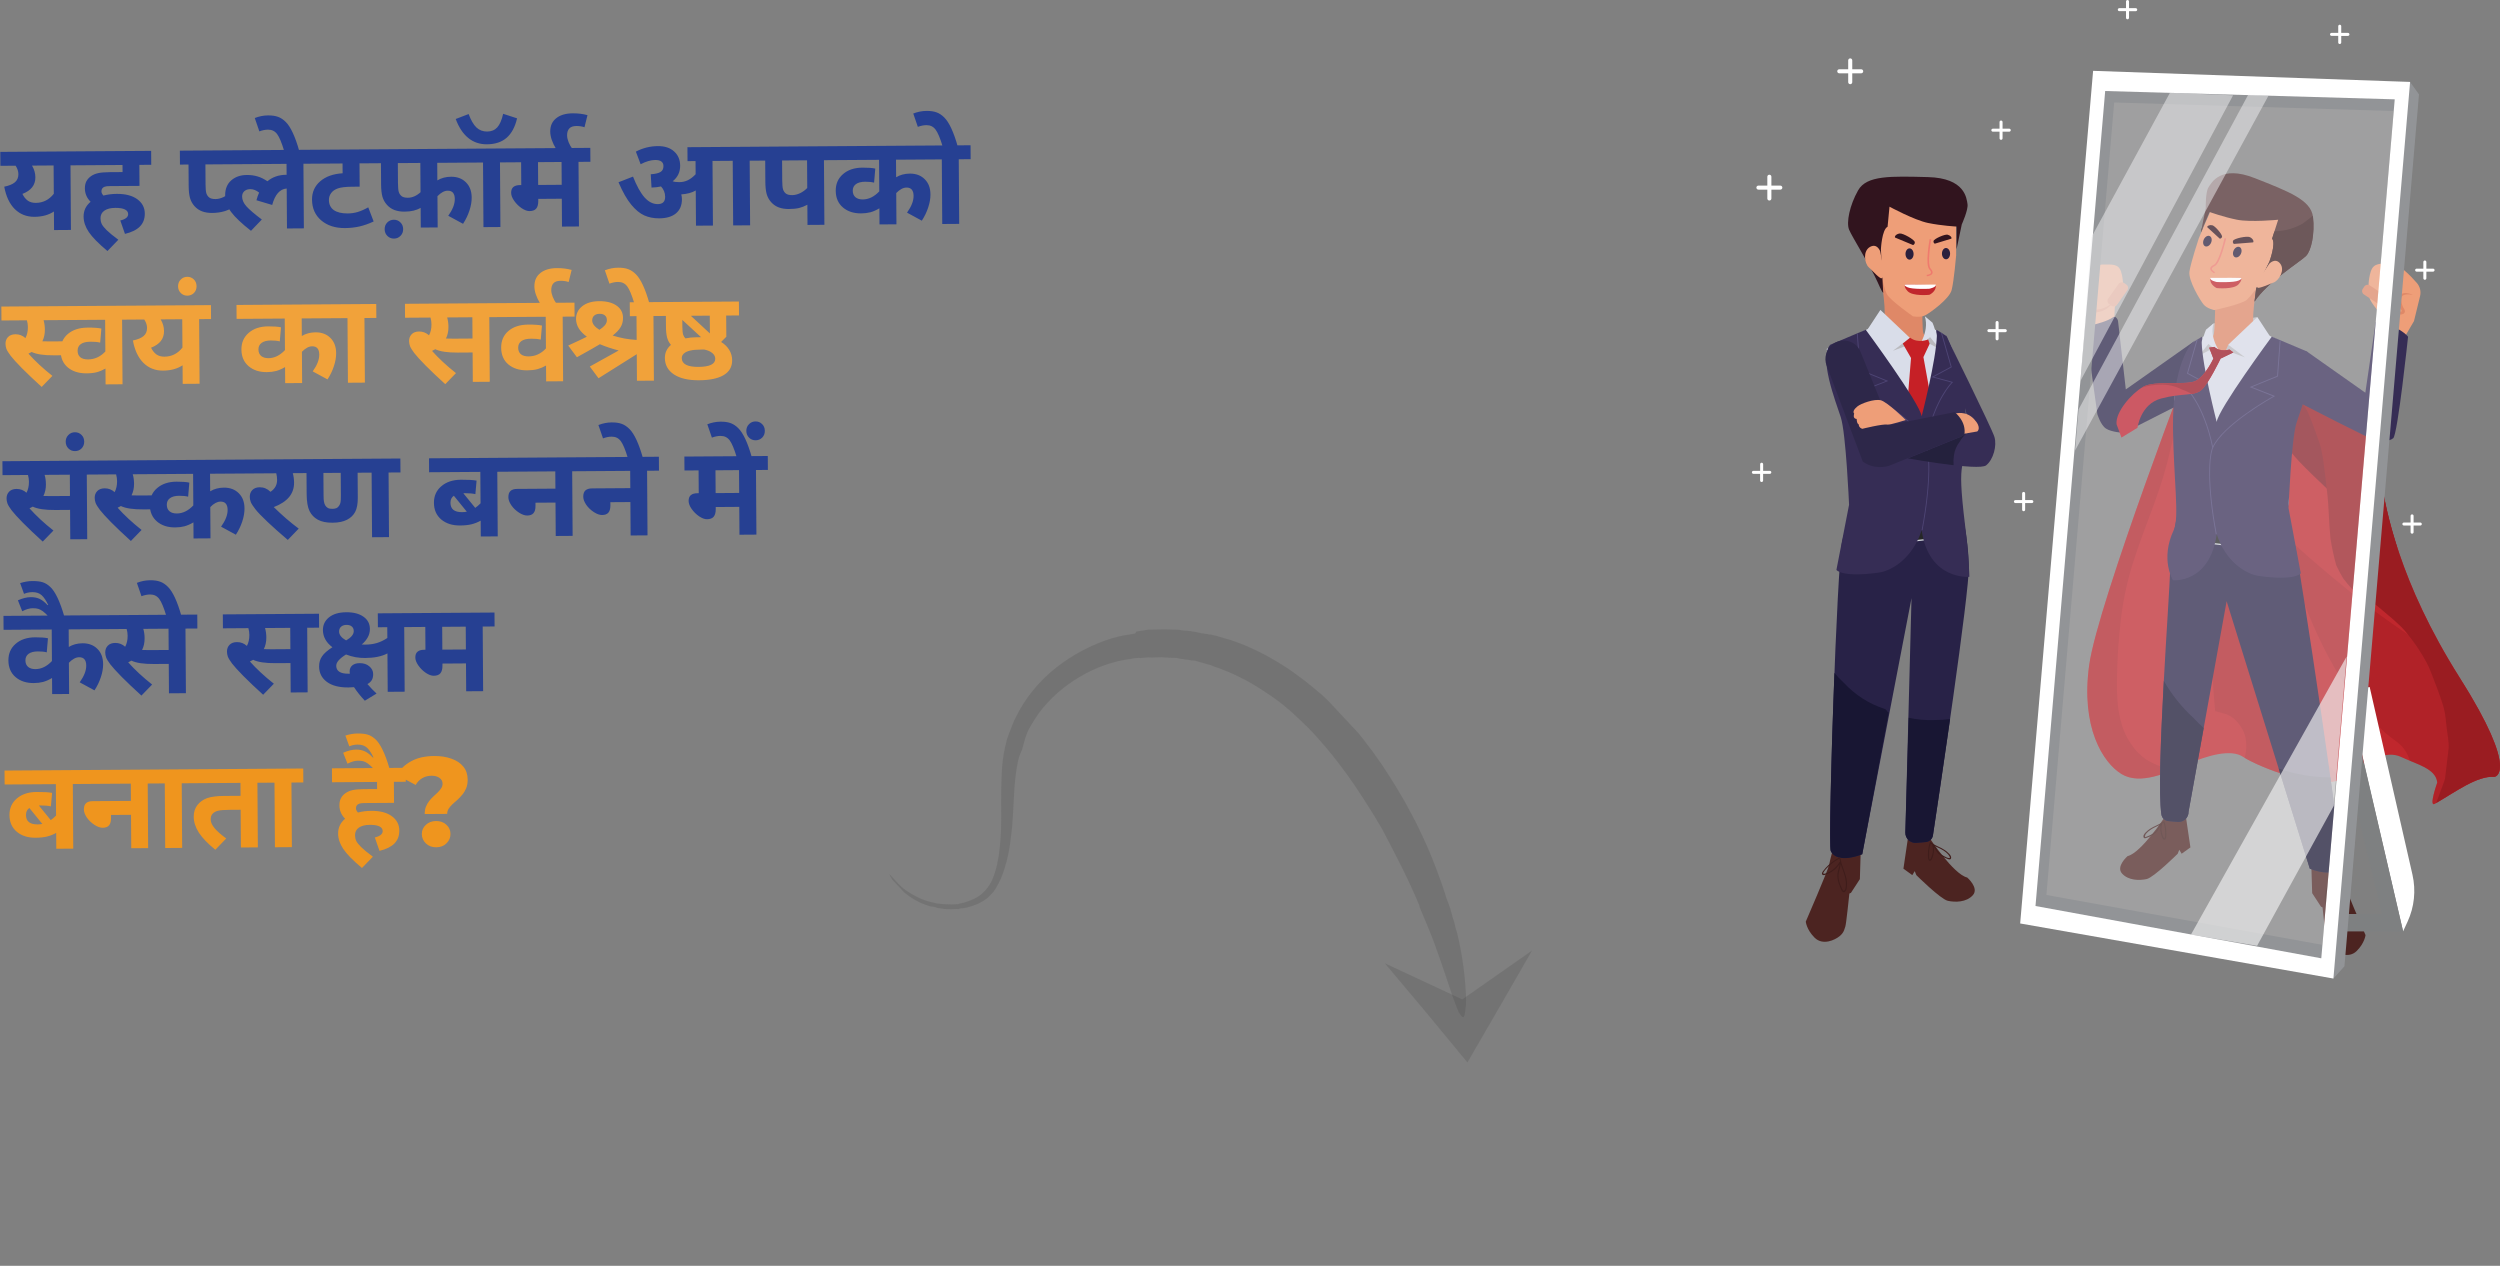 <svg width="792" height="401" viewBox="0 0 792 401" fill="none" xmlns="http://www.w3.org/2000/svg">
<rect x="0" y="0" width="792" height="401" fill="#808080" stroke="none"/>
<path d="M17.081 67.005C16.239 67.558 15.304 67.974 14.277 68.255C13.251 68.535 12.132 68.68 10.921 68.688C8.447 68.705 6.371 67.892 4.693 66.25C3.028 64.595 1.912 62.226 1.344 59.144C2.852 58.834 3.975 58.371 4.713 57.754C5.464 57.123 5.836 56.261 5.828 55.168C5.822 54.269 5.53 53.379 4.951 52.498L0.127 52.531L0.096 48.117L26.072 47.939L26.102 52.353L22.333 52.379L22.473 72.847L17.121 72.884L17.081 67.005ZM7.102 61.429C7.537 62.337 8.096 63.043 8.776 63.546C9.457 64.036 10.318 64.278 11.359 64.271C12.492 64.263 13.532 64.022 14.479 63.546C15.427 63.071 16.281 62.356 17.043 61.4L16.982 52.416L10.146 52.462C10.844 53.642 11.197 54.877 11.206 56.166C11.215 57.39 10.877 58.441 10.193 59.318C9.509 60.195 8.478 60.898 7.102 61.429ZM36.504 65.857C35.032 65.867 33.882 66.161 33.053 66.74C32.236 67.318 31.831 68.129 31.839 69.17C31.843 69.795 31.971 70.387 32.222 70.945C32.486 71.49 33.011 72.15 33.798 72.926C34.598 73.715 35.828 74.722 37.49 75.948L34.038 79.526C31.17 77.124 29.197 75.113 28.118 73.493C27.039 71.885 26.494 70.261 26.483 68.621C26.477 67.696 26.653 66.842 27.012 66.058C27.385 65.275 27.946 64.561 28.697 63.918C27.504 62.728 26.902 61.319 26.891 59.692C26.885 58.806 27.049 58.044 27.383 57.403C27.73 56.763 28.221 56.226 28.857 55.792C29.505 55.345 30.264 55.027 31.135 54.839C32.006 54.65 33.21 54.551 34.747 54.541L38.828 54.513L38.813 52.267L24.556 52.364L24.526 47.95L47.884 47.791L47.914 52.204L44.145 52.23L44.191 58.89L34.835 58.954C34.08 58.959 33.534 59.022 33.196 59.141C32.858 59.248 32.592 59.432 32.399 59.693C32.218 59.955 32.129 60.262 32.132 60.613C32.135 61.056 32.346 61.504 32.766 61.957C34.079 61.609 35.477 61.43 36.962 61.42C39.748 61.401 41.926 61.966 43.497 63.114C45.067 64.262 45.859 65.767 45.871 67.629C45.883 69.322 45.365 70.699 44.318 71.761C43.283 72.809 41.706 73.588 39.587 74.098L38.113 69.85C39.777 69.448 40.606 68.778 40.599 67.841C40.595 67.177 40.246 66.678 39.554 66.344C38.874 66.01 37.858 65.848 36.504 65.857ZM75.804 64.475C74.093 65.659 72.601 66.45 71.328 66.85C70.054 67.249 68.682 67.454 67.211 67.464C66.039 67.472 64.976 67.303 64.023 66.958C63.084 66.6 62.279 66.046 61.61 65.295C60.941 64.544 60.466 63.681 60.186 62.707C59.919 61.732 59.78 60.431 59.768 58.803L59.723 52.124L57.008 52.142L56.978 47.728L71.314 47.63L71.344 52.044L65.074 52.087L65.118 58.435C65.126 59.737 65.211 60.667 65.371 61.226C65.544 61.772 65.847 62.219 66.279 62.568C66.724 62.903 67.389 63.068 68.274 63.062C69.069 63.056 69.894 62.855 70.751 62.459C71.607 62.049 72.372 61.497 73.044 60.803L75.804 64.475ZM90.826 59.724C89.746 59.797 88.818 60.272 88.043 61.149C87.281 62.014 86.677 63.275 86.233 64.931L81.242 63.442C81.483 62.516 81.764 61.707 82.085 61.014C81.168 60.278 80.235 59.914 79.284 59.92C78.503 59.925 77.873 60.145 77.394 60.578C76.928 61.01 76.698 61.578 76.703 62.282C76.71 63.336 77.166 64.368 78.072 65.378C78.977 66.387 80.601 67.776 82.944 69.544L79.511 73.122C76.592 70.837 74.501 68.859 73.24 67.188C71.979 65.504 71.342 63.75 71.329 61.928C71.315 59.883 71.949 58.297 73.23 57.168C74.525 56.027 76.168 55.449 78.16 55.435C79.449 55.427 80.602 55.581 81.62 55.9C82.651 56.206 83.683 56.713 84.717 57.422C85.506 56.752 86.401 56.245 87.402 55.9C88.402 55.554 89.501 55.377 90.699 55.369L90.796 55.369L90.773 51.912L69.797 52.055L69.767 47.641L99.864 47.435L99.894 51.849L96.124 51.875L96.264 72.343L90.913 72.38L90.826 59.724ZM90.018 47.796C89.232 45.184 88.491 43.411 87.794 42.479C87.085 41.533 86.118 41.064 84.894 41.073C84.022 41.079 83.111 41.261 82.163 41.619L80.709 37.39C82.098 36.847 83.496 36.57 84.902 36.561C86.191 36.552 87.26 36.708 88.109 37.027C88.957 37.334 89.768 37.875 90.542 38.651C91.315 39.414 92.059 40.568 92.772 42.113C93.486 43.644 94.156 45.528 94.784 47.763L90.018 47.796ZM113.94 59.136L111.577 59.153C109.533 59.167 108.036 59.34 107.088 59.672C106.14 59.991 105.42 60.477 104.93 61.132C104.44 61.786 104.197 62.523 104.203 63.344C104.213 64.763 104.728 65.834 105.748 66.556C106.782 67.278 108.256 67.632 110.17 67.62C111.25 67.612 112.291 67.462 113.292 67.168C114.292 66.875 115.415 66.379 116.66 65.681L118.371 70.161C116.878 70.862 115.397 71.386 113.928 71.734C112.472 72.07 110.924 72.243 109.283 72.254C106.211 72.275 103.705 71.466 101.767 69.825C99.841 68.185 98.869 65.991 98.85 63.243C98.834 60.874 99.7 58.934 101.448 57.425C103.208 55.915 105.572 55.072 108.54 54.896L108.519 51.791L97.327 51.867L97.297 47.453L119.484 47.301L119.514 51.715L113.89 51.754L113.94 59.136ZM138.586 62.152L138.654 72.054L133.302 72.091L133.26 65.841C132.598 66.236 131.845 66.534 131 66.735C130.155 66.936 129.212 67.04 128.17 67.047C126.998 67.055 125.936 66.887 124.983 66.542C124.043 66.183 123.238 65.629 122.569 64.879C121.9 64.128 121.425 63.265 121.145 62.291C120.878 61.316 120.739 60.014 120.728 58.387L120.682 51.707L117.968 51.726L117.937 47.312L151.355 47.084L151.385 51.498L138.514 51.586L138.552 57.152C139.81 56.388 141.259 56.001 142.9 55.989C144.84 55.976 146.406 56.564 147.599 57.754C148.805 58.931 149.415 60.535 149.429 62.566C149.438 63.881 149.2 65.263 148.715 66.712C148.243 68.16 147.569 69.558 146.693 70.905L142.008 68.359C143.4 66.409 144.092 64.64 144.081 63.052C144.069 61.281 143.32 60.401 141.836 60.411C140.794 60.418 139.711 60.998 138.586 62.152ZM126.034 51.671L126.077 58.018C126.086 59.321 126.171 60.251 126.331 60.81C126.504 61.355 126.806 61.803 127.238 62.151C127.683 62.487 128.348 62.651 129.234 62.645C129.924 62.641 130.6 62.493 131.262 62.202C131.937 61.911 132.592 61.477 133.226 60.899L133.163 51.622L126.034 51.671ZM124.77 69.61C125.59 69.604 126.282 69.886 126.846 70.455C127.422 71.011 127.714 71.719 127.72 72.578C127.725 73.437 127.444 74.149 126.875 74.713C126.319 75.289 125.631 75.581 124.81 75.586C123.99 75.592 123.292 75.31 122.715 74.741C122.151 74.185 121.866 73.477 121.86 72.618C121.854 71.758 122.13 71.047 122.686 70.483C123.255 69.906 123.949 69.615 124.77 69.61ZM162.162 51.424L158.392 51.45L158.532 71.918L153.161 71.955L153.021 51.487L149.818 51.508L149.788 47.094L162.132 47.01L162.162 51.424ZM163.805 37.487C163.173 40.226 162.073 42.277 160.507 43.642C158.954 45.007 156.875 45.698 154.271 45.716C151.98 45.732 150.002 45.062 148.339 43.706C146.676 42.35 145.354 40.347 144.372 37.698L148.463 36.127C149.18 38.062 149.997 39.476 150.914 40.368C151.845 41.247 152.987 41.682 154.341 41.673C155.669 41.664 156.727 41.227 157.516 40.362C158.317 39.497 158.946 38.06 159.401 36.052L163.805 37.487ZM177.979 62.957L170.518 63.008L170.523 63.672C170.53 64.74 170.314 65.542 169.875 66.079C169.436 66.603 168.728 66.868 167.752 66.875C167.01 66.88 166.168 66.566 165.226 65.935C164.297 65.29 163.517 64.514 162.886 63.607C162.254 62.7 161.936 61.869 161.931 61.114C161.925 60.267 162.156 59.647 162.622 59.253C163.088 58.846 163.796 58.64 164.746 58.633L165.137 58.631L165.088 51.404L160.615 51.435L160.585 47.021L187.01 46.84L187.04 51.254L183.271 51.28L183.411 71.748L178.04 71.785L177.979 62.957ZM177.949 58.543L177.9 51.317L170.439 51.368L170.488 58.594L177.949 58.543ZM176.188 47.207C174.95 45.158 174.326 43.32 174.314 41.693C174.302 39.883 174.93 38.472 176.2 37.461C177.469 36.436 179.216 35.917 181.443 35.901C183.097 35.89 184.654 36.081 186.115 36.475L185.165 40.31C184.382 40.042 183.528 39.911 182.603 39.917C181.575 39.924 180.828 40.183 180.362 40.694C179.884 41.192 179.648 41.929 179.655 42.906C179.659 43.531 179.814 44.233 180.118 45.012C180.423 45.779 180.825 46.498 181.325 47.172L176.188 47.207ZM201.44 48.031C203.646 46.883 205.966 46.301 208.401 46.284C210.576 46.269 212.292 46.83 213.55 47.968C214.82 49.105 215.462 50.604 215.475 52.466C215.489 54.511 214.699 56.163 213.106 57.424C213.615 57.616 214.326 57.709 215.237 57.702C216.188 57.696 217.072 57.495 217.889 57.098C218.72 56.702 219.549 56.071 220.377 55.206L220.348 51.027L217.809 51.044L217.779 46.63L241.235 46.47L241.265 50.884L237.496 50.91L237.636 71.378L232.265 71.415L232.125 50.946L225.719 50.99L225.859 71.458L220.488 71.495L220.412 60.343C219.231 61.041 217.704 61.455 215.83 61.585C215.964 62.131 216.033 62.626 216.036 63.068C216.049 65.008 215.428 66.51 214.172 67.573C212.929 68.623 211.149 69.156 208.831 69.172C207.099 69.184 205.528 68.876 204.118 68.247C202.72 67.619 201.339 66.483 199.973 64.838C198.608 63.181 197.263 60.813 195.94 57.737L200.537 55.947C201.69 58.882 202.903 61.075 204.176 62.524C205.462 63.961 206.867 64.674 208.39 64.663C209.953 64.653 210.729 63.879 210.718 62.343C210.709 61.08 210.272 59.989 209.407 59.07C208.509 59.272 207.508 59.389 206.401 59.423L206.157 55.206C207.55 55.118 208.571 54.883 209.219 54.501C209.868 54.119 210.189 53.492 210.183 52.62C210.174 51.318 209.297 50.672 207.552 50.684C206.198 50.694 204.665 51.14 202.952 52.025L201.44 48.031ZM255.771 64.867C254.863 65.342 253.98 65.687 253.122 65.901C252.264 66.102 251.191 66.207 249.902 66.216C248.73 66.224 247.667 66.055 246.715 65.71C245.775 65.352 244.97 64.798 244.301 64.047C243.632 63.296 243.157 62.434 242.877 61.459C242.61 60.484 242.471 59.183 242.46 57.556L242.414 50.876L239.699 50.895L239.669 46.481L264.766 46.309L264.796 50.723L261.027 50.749L261.167 71.217L255.815 71.254L255.771 64.867ZM247.765 50.84L247.809 57.187C247.818 58.489 247.902 59.419 248.062 59.978C248.235 60.524 248.538 60.971 248.97 61.32C249.415 61.655 250.08 61.82 250.965 61.814C251.76 61.809 252.585 61.608 253.442 61.211C254.298 60.802 255.063 60.249 255.735 59.555L255.675 50.785L247.765 50.84ZM278.588 66C277.577 66.593 276.623 67.01 275.726 67.251C274.829 67.478 273.86 67.595 272.818 67.602C270.448 67.619 268.517 66.987 267.024 65.708C265.53 64.429 264.776 62.67 264.761 60.431C264.746 58.256 265.515 56.5 267.069 55.161C268.622 53.809 270.675 53.124 273.227 53.107C274.984 53.095 276.339 53.197 277.291 53.411L276.912 57.867C276.181 57.664 275.23 57.566 274.058 57.574C272.808 57.583 271.84 57.837 271.153 58.336C270.479 58.836 270.145 59.528 270.152 60.413C270.158 61.325 270.449 62.02 271.025 62.497C271.601 62.962 272.371 63.191 273.335 63.185C275.21 63.172 276.949 62.32 278.552 60.63L278.483 50.63L263.23 50.734L263.2 46.32L296.695 46.091L296.725 50.505L283.854 50.593L283.892 56.159C285.15 55.395 286.599 55.008 288.24 54.997C290.18 54.983 291.747 55.572 292.94 56.762C294.146 57.938 294.756 59.542 294.769 61.573C294.778 62.889 294.54 64.27 294.056 65.719C293.584 67.168 292.91 68.565 292.033 69.913L287.348 67.366C288.741 65.417 289.432 63.648 289.421 62.059C289.409 60.288 288.661 59.408 287.176 59.418C286.135 59.425 285.051 60.006 283.926 61.159L283.994 71.061L278.623 71.098L278.588 66ZM307.502 50.431L303.733 50.457L303.873 70.925L298.502 70.962L298.362 50.494L295.159 50.516L295.129 46.102L307.472 46.017L307.502 50.431ZM298.627 46.371C297.841 43.759 297.093 41.987 296.383 41.054C295.687 40.108 294.726 39.64 293.502 39.648C292.63 39.654 291.72 39.836 290.772 40.194L289.317 35.965C290.707 35.422 292.104 35.146 293.511 35.136C294.8 35.127 295.869 35.283 296.717 35.602C297.566 35.909 298.377 36.45 299.15 37.227C299.924 37.989 300.667 39.143 301.381 40.688C302.094 42.22 302.765 44.103 303.392 46.338L298.627 46.371ZM22.2 161.535L17.493 161.567C14.238 161.589 11.865 161.234 10.376 160.502C10.039 160.7 9.695 160.878 9.344 161.037C11.444 163.392 13.973 165.738 16.932 168.075L13.538 171.575C11.035 169.3 8.945 167.316 7.266 165.621C5.601 163.927 4.414 162.62 3.704 161.7C3.008 160.768 2.56 160.035 2.361 159.502C2.175 158.957 2.08 158.43 2.077 157.922C2.071 157.05 2.339 156.332 2.882 155.768C3.438 155.192 4.224 154.9 5.24 154.893C6.438 154.885 7.489 155.288 8.393 156.102C8.92 155.122 9.179 153.961 9.17 152.62C9.165 151.904 9.062 151.188 8.862 150.473L0.796 150.529L0.766 146.115L31.234 145.906L31.264 150.32L27.494 150.346L27.634 170.814L22.263 170.851L22.2 161.535ZM14.135 150.437C14.402 151.334 14.539 152.336 14.547 153.443C14.556 154.797 14.291 156.022 13.751 157.12C14.103 157.157 14.898 157.171 16.134 157.162L22.169 157.121L22.123 150.383L14.135 150.437ZM23.727 136.934C24.547 136.929 25.246 137.21 25.823 137.779C26.386 138.335 26.671 139.043 26.677 139.902C26.683 140.762 26.408 141.48 25.852 142.056C25.283 142.62 24.588 142.905 23.768 142.911C22.948 142.916 22.256 142.641 21.692 142.085C21.115 141.516 20.824 140.802 20.818 139.942C20.812 139.083 21.093 138.371 21.663 137.808C22.219 137.231 22.907 136.94 23.727 136.934ZM49.73 161.347L45.414 161.376C42.159 161.399 39.787 161.044 38.297 160.312C37.96 160.509 37.616 160.687 37.266 160.846C39.365 163.202 41.894 165.548 44.853 167.884L41.459 171.384C38.956 169.109 36.866 167.125 35.188 165.431C33.522 163.736 32.335 162.429 31.625 161.51C30.929 160.577 30.481 159.844 30.282 159.312C30.096 158.766 30.002 158.239 29.998 157.732C29.992 156.859 30.261 156.141 30.804 155.578C31.36 155.001 32.145 154.709 33.161 154.702C34.359 154.694 35.41 155.097 36.314 155.911C36.841 154.931 37.1 153.77 37.091 152.429C37.086 151.713 36.983 150.998 36.783 150.283L28.717 150.338L28.687 145.924L49.194 145.784L49.224 150.198L42.057 150.247C42.323 151.143 42.46 152.145 42.468 153.252C42.477 154.606 42.212 155.832 41.673 156.929C42.024 156.966 42.819 156.98 44.056 156.972L49.7 156.933L49.73 161.347ZM61.278 165.487C60.267 166.08 59.312 166.496 58.416 166.737C57.519 166.964 56.55 167.082 55.508 167.089C53.138 167.105 51.207 166.474 49.714 165.195C48.22 163.916 47.466 162.157 47.451 159.917C47.436 157.743 48.205 155.986 49.759 154.647C51.312 153.296 53.365 152.611 55.917 152.594C57.675 152.582 59.029 152.683 59.981 152.898L59.602 157.354C58.871 157.15 57.92 157.053 56.748 157.061C55.498 157.069 54.53 157.323 53.843 157.823C53.169 158.322 52.836 159.014 52.842 159.9C52.848 160.811 53.139 161.506 53.715 161.984C54.291 162.449 55.061 162.678 56.025 162.671C57.9 162.658 59.639 161.807 61.242 160.116L61.173 150.116L45.92 150.22L45.89 145.806L79.385 145.578L79.415 149.992L66.544 150.079L66.582 155.646C67.84 154.882 69.289 154.494 70.93 154.483C72.87 154.47 74.437 155.058 75.63 156.248C76.836 157.425 77.446 159.029 77.459 161.06C77.468 162.375 77.23 163.757 76.746 165.205C76.274 166.654 75.6 168.052 74.723 169.399L70.038 166.853C71.431 164.903 72.122 163.134 72.111 161.546C72.099 159.775 71.351 158.895 69.866 158.905C68.825 158.912 67.742 159.492 66.617 160.646L66.684 170.548L61.313 170.584L61.278 165.487ZM86.73 160.645C89.326 163.205 91.959 165.479 94.629 167.466L91.176 171.045C88.78 169.017 86.657 167.13 84.809 165.385C82.962 163.64 81.657 162.281 80.895 161.31C80.133 160.325 79.646 159.561 79.434 159.015C79.235 158.457 79.133 157.917 79.13 157.396C79.124 156.524 79.392 155.806 79.935 155.242C80.491 154.665 81.277 154.373 82.293 154.367C83.582 154.358 84.711 154.838 85.682 155.808C87.094 154.874 87.796 153.619 87.785 152.044C87.78 151.302 87.69 150.599 87.516 149.936L77.849 150.002L77.819 145.588L95.924 145.465L95.954 149.879L92.751 149.901C93.017 150.797 93.154 151.799 93.162 152.906C93.174 154.663 92.644 156.19 91.572 157.487C90.5 158.77 88.886 159.823 86.73 160.645ZM113.293 149.76L113.347 157.631C113.36 159.597 113.084 161.11 112.519 162.168C111.966 163.227 111.099 164.059 109.918 164.666C108.738 165.273 107.216 165.583 105.354 165.596C103.44 165.609 101.889 165.294 100.699 164.651C99.523 164.008 98.638 163.083 98.044 161.876C97.462 160.669 97.164 158.881 97.148 156.511L97.102 149.871L94.387 149.889L94.357 145.475L126.837 145.254L126.867 149.667L123.098 149.693L123.237 170.162L117.867 170.198L117.727 149.73L113.293 149.76ZM107.942 149.797L102.454 149.834L102.503 157.002C102.508 157.796 102.545 158.415 102.613 158.857C102.681 159.286 102.814 159.689 103.012 160.065C103.223 160.428 103.505 160.713 103.858 160.919C104.21 161.112 104.673 161.206 105.246 161.202C105.754 161.199 106.183 161.131 106.534 160.998C106.884 160.852 107.176 160.603 107.408 160.25C107.653 159.897 107.813 159.511 107.888 159.094C107.963 158.664 107.997 157.941 107.99 156.925L107.942 149.797ZM152.277 164.944C151.33 165.471 150.356 165.855 149.355 166.096C148.367 166.337 147.163 166.463 145.744 166.473C143.309 166.489 141.326 165.858 139.794 164.58C138.261 163.288 137.487 161.529 137.472 159.302C137.457 157.128 138.24 155.371 139.819 154.032C141.398 152.68 143.471 151.996 146.036 151.978C148.236 151.963 149.884 152.056 150.979 152.257L150.598 156.537C149.724 156.334 148.63 156.238 147.315 156.247L147.061 156.248C146.97 156.249 146.879 156.256 146.788 156.27L150.55 160.893C151.055 160.551 151.618 160.072 152.239 159.455L152.171 149.495L135.941 149.606L135.911 145.192L161.282 145.018L161.312 149.432L157.542 149.458L157.682 169.926L152.311 169.963L152.277 164.944ZM147.882 162.102L143.785 157.052C143.422 157.289 143.151 157.597 142.971 157.976C142.791 158.341 142.703 158.778 142.707 159.286C142.713 160.289 143.025 161.035 143.64 161.526C144.255 162.016 145.175 162.258 146.399 162.249C146.985 162.245 147.479 162.196 147.882 162.102ZM175.984 159.215L169.637 159.258L169.644 160.294C169.651 161.322 169.435 162.085 168.995 162.583C168.569 163.068 167.913 163.313 167.028 163.319C166.233 163.325 165.352 163.012 164.385 162.38C163.417 161.749 162.617 160.98 161.986 160.072C161.368 159.152 161.056 158.308 161.051 157.54C161.044 156.615 161.274 155.943 161.74 155.523C162.206 155.103 162.908 154.89 163.845 154.884L175.954 154.801L175.917 149.332L159.745 149.443L159.715 145.029L185.008 144.856L185.038 149.27L181.268 149.296L181.408 169.764L176.057 169.801L175.984 159.215ZM199.71 159.053L193.363 159.096L193.37 160.132C193.377 161.16 193.161 161.923 192.721 162.421C192.295 162.906 191.639 163.151 190.754 163.157C189.959 163.163 189.078 162.85 188.111 162.218C187.143 161.587 186.343 160.818 185.712 159.91C185.094 158.99 184.782 158.146 184.777 157.378C184.77 156.453 185 155.781 185.466 155.361C185.932 154.941 186.634 154.728 187.571 154.722L199.68 154.639L199.643 149.17L183.471 149.281L183.441 144.867L208.734 144.694L208.764 149.108L204.994 149.134L205.134 169.602L199.783 169.639L199.71 159.053ZM198.888 145.054C198.102 142.443 197.361 140.67 196.664 139.737C195.955 138.792 194.988 138.323 193.764 138.331C192.892 138.337 191.981 138.519 191.033 138.877L189.579 134.649C190.968 134.106 192.366 133.829 193.772 133.82C195.061 133.811 196.13 133.966 196.979 134.286C197.827 134.593 198.638 135.134 199.412 135.91C200.185 136.673 200.929 137.827 201.642 139.371C202.356 140.903 203.026 142.787 203.654 145.022L198.888 145.054ZM234.202 160.575L226.741 160.626L226.746 161.29C226.753 162.358 226.537 163.16 226.098 163.697C225.659 164.221 224.951 164.486 223.975 164.493C223.232 164.498 222.39 164.185 221.449 163.553C220.52 162.908 219.74 162.132 219.108 161.225C218.477 160.318 218.159 159.487 218.154 158.732C218.148 157.885 218.378 157.265 218.844 156.872C219.31 156.465 220.018 156.258 220.969 156.252L221.36 156.249L221.31 149.022L216.838 149.053L216.808 144.639L243.233 144.459L243.263 148.873L239.493 148.898L239.633 169.367L234.262 169.403L234.202 160.575ZM234.172 156.161L234.122 148.935L226.662 148.986L226.711 156.212L234.172 156.161ZM233.387 144.819C232.601 142.207 231.86 140.435 231.163 139.502C230.454 138.556 229.487 138.087 228.263 138.096C227.391 138.102 226.481 138.284 225.532 138.642L224.078 134.413C225.467 133.87 226.865 133.594 228.271 133.584C229.56 133.575 230.629 133.731 231.478 134.05C232.326 134.357 233.137 134.898 233.911 135.674C234.684 136.437 235.428 137.591 236.142 139.136C236.855 140.667 237.526 142.551 238.153 144.786L233.387 144.819ZM239.345 133.508C240.166 133.503 240.864 133.784 241.441 134.353C242.005 134.909 242.29 135.617 242.295 136.477C242.301 137.336 242.026 138.054 241.47 138.631C240.901 139.194 240.206 139.479 239.386 139.485C238.566 139.49 237.874 139.215 237.31 138.659C236.733 138.09 236.442 137.376 236.436 136.517C236.43 135.657 236.712 134.946 237.281 134.382C237.837 133.805 238.525 133.514 239.345 133.508ZM16.489 214.794C15.477 215.387 14.523 215.803 13.626 216.044C12.729 216.271 11.76 216.389 10.719 216.396C8.349 216.412 6.417 215.781 4.924 214.502C3.431 213.223 2.677 211.464 2.662 209.224C2.647 207.05 3.416 205.293 4.969 203.954C6.523 202.603 8.575 201.918 11.127 201.901C12.885 201.889 14.24 201.99 15.192 202.205L14.812 206.661C14.082 206.457 13.131 206.36 11.959 206.368C10.709 206.376 9.74 206.63 9.054 207.13C8.38 207.629 8.046 208.322 8.052 209.207C8.058 210.118 8.35 210.813 8.926 211.291C9.502 211.756 10.272 211.985 11.235 211.978C13.11 211.965 14.849 211.114 16.452 209.423L16.384 199.423L1.131 199.527L1.1 195.113L34.596 194.885L34.626 199.299L21.755 199.387L21.793 204.953C23.051 204.189 24.5 203.801 26.141 203.79C28.081 203.777 29.647 204.365 30.84 205.555C32.046 206.732 32.656 208.336 32.67 210.367C32.679 211.682 32.441 213.064 31.956 214.513C31.484 215.961 30.81 217.359 29.934 218.706L25.249 216.16C26.642 214.21 27.333 212.441 27.322 210.853C27.31 209.082 26.561 208.202 25.077 208.212C24.035 208.219 22.952 208.799 21.827 209.953L21.895 219.855L16.524 219.891L16.489 214.794ZM15.376 195.309C14.667 194.559 14.064 194.003 13.567 193.642C13.057 193.28 12.58 193.03 12.136 192.89C11.68 192.749 11.087 192.682 10.357 192.687C9.368 192.694 8.263 193.014 7.044 193.647L5.672 190.18C7.152 189.519 8.517 189.184 9.767 189.175C10.848 189.168 11.8 189.363 12.623 189.761C13.433 190.159 14.244 190.805 15.058 191.698L15.272 191.657C14.612 190.255 13.921 189.225 13.2 188.566C12.48 187.907 11.495 187.581 10.245 187.59C9.333 187.596 8.455 187.778 7.611 188.135L6.377 184.726C7.742 184.3 9.01 184.083 10.181 184.075C11.562 184.065 12.663 184.188 13.485 184.443C14.307 184.697 15.104 185.18 15.878 185.891C16.651 186.589 17.413 187.71 18.166 189.255C18.919 190.799 19.655 192.806 20.375 195.275L15.376 195.309ZM53.463 210.323L48.756 210.355C45.501 210.377 43.129 210.022 41.639 209.29C41.302 209.488 40.959 209.666 40.608 209.824C42.708 212.18 45.237 214.526 48.195 216.863L44.801 220.362C42.299 218.088 40.208 216.103 38.53 214.409C36.865 212.715 35.677 211.408 34.968 210.488C34.271 209.555 33.824 208.823 33.625 208.29C33.439 207.744 33.344 207.218 33.34 206.71C33.334 205.838 33.603 205.12 34.146 204.556C34.702 203.979 35.488 203.687 36.504 203.68C37.701 203.672 38.752 204.075 39.656 204.889C40.184 203.909 40.443 202.749 40.433 201.407C40.428 200.691 40.326 199.976 40.126 199.261L32.059 199.316L32.029 194.902L62.497 194.694L62.528 199.108L58.758 199.134L58.898 219.602L53.527 219.639L53.463 210.323ZM45.399 199.225C45.666 200.122 45.803 201.123 45.81 202.23C45.819 203.584 45.554 204.81 45.015 205.908C45.367 205.944 46.161 205.958 47.398 205.95L53.433 205.909L53.387 199.17L45.399 199.225ZM52.672 195.054C51.885 192.442 51.144 190.67 50.448 189.737C49.738 188.792 48.771 188.323 47.547 188.331C46.675 188.337 45.765 188.519 44.817 188.877L43.362 184.649C44.752 184.105 46.149 183.829 47.556 183.819C48.845 183.811 49.913 183.966 50.762 184.286C51.61 184.592 52.421 185.134 53.195 185.91C53.968 186.673 54.712 187.827 55.426 189.371C56.139 190.903 56.81 192.786 57.437 195.022L52.672 195.054ZM92.025 210.059L87.318 210.091C84.063 210.114 81.691 209.759 80.201 209.027C79.864 209.224 79.52 209.402 79.17 209.561C81.269 211.917 83.798 214.263 86.757 216.599L83.363 220.099C80.86 217.824 78.77 215.84 77.091 214.146C75.426 212.451 74.239 211.144 73.529 210.225C72.833 209.292 72.385 208.559 72.186 208.027C72 207.481 71.906 206.954 71.902 206.447C71.896 205.574 72.165 204.856 72.708 204.293C73.264 203.716 74.049 203.424 75.065 203.417C76.263 203.409 77.314 203.812 78.218 204.626C78.745 203.646 79.004 202.485 78.995 201.144C78.99 200.428 78.888 199.712 78.687 198.998L70.621 199.053L70.591 194.639L101.059 194.431L101.089 198.845L97.32 198.87L97.46 219.339L92.088 219.375L92.025 210.059ZM83.961 198.962C84.227 199.858 84.364 200.86 84.372 201.967C84.381 203.321 84.116 204.547 83.577 205.644C83.928 205.681 84.723 205.695 85.96 205.686L91.995 205.645L91.949 198.907L83.961 198.962ZM122.743 206.998C120.953 207.948 118.599 208.432 115.682 208.452C114.667 208.459 113.651 208.375 112.634 208.2C111.63 208.011 110.625 207.725 109.62 207.341C108.583 207.986 107.806 208.604 107.289 209.193C106.772 209.77 106.516 210.357 106.52 210.956C106.525 211.764 106.848 212.38 107.489 212.805C108.143 213.23 109.102 213.439 110.365 213.43L110.833 213.427C110.793 213.206 110.772 212.972 110.77 212.724C110.765 211.93 111.034 211.297 111.577 210.824C112.134 210.339 112.92 210.092 113.936 210.085C115.199 210.077 116.223 210.415 117.009 211.1C117.808 211.771 118.211 212.576 118.217 213.513C118.223 214.32 118.071 214.979 117.762 215.489C117.453 215.986 117 216.393 116.403 216.709C117.4 217.874 118.364 218.877 119.295 219.717L115.58 221.988C114.215 220.539 113.073 219.108 112.152 217.695C111.436 217.752 110.844 217.782 110.375 217.786C107.445 217.806 105.169 217.216 103.546 216.016C101.923 214.816 101.105 213.194 101.091 211.15C101.083 209.913 101.394 208.836 102.026 207.921C102.658 206.992 103.752 206.034 105.307 205.047C104.313 204.298 103.565 203.47 103.064 202.562C102.563 201.654 102.309 200.666 102.301 199.598C102.29 197.958 102.939 196.612 104.246 195.561C105.554 194.511 107.367 193.977 109.685 193.962C111.99 193.946 113.809 194.415 115.144 195.37C116.491 196.311 117.171 197.602 117.182 199.243C117.189 200.193 116.967 201.074 116.516 201.884C116.079 202.694 115.44 203.46 114.599 204.182C114.989 204.206 115.374 204.216 115.751 204.213C117.053 204.205 118.257 204.04 119.361 203.72C120.479 203.387 121.595 202.852 122.71 202.115L122.686 198.697L119.718 198.717L119.687 194.304L131.797 194.221L131.827 198.635L128.057 198.661L128.197 219.129L122.826 219.165L122.743 206.998ZM109.648 202.888C110.452 202.427 111.055 201.954 111.455 201.469C111.868 200.972 112.073 200.456 112.069 199.922C112.065 199.31 111.86 198.83 111.454 198.481C111.061 198.132 110.5 197.96 109.771 197.965C109.055 197.97 108.483 198.163 108.056 198.543C107.629 198.924 107.418 199.433 107.422 200.071C107.425 200.592 107.611 201.085 107.979 201.552C108.347 202.018 108.903 202.463 109.648 202.888ZM147.625 210.168L140.164 210.219L140.168 210.883C140.176 211.95 139.96 212.753 139.521 213.29C139.082 213.813 138.374 214.079 137.397 214.085C136.655 214.09 135.813 213.777 134.871 213.146C133.942 212.501 133.162 211.725 132.531 210.818C131.9 209.911 131.582 209.079 131.576 208.324C131.571 207.478 131.801 206.858 132.267 206.464C132.733 206.057 133.441 205.85 134.392 205.844L134.782 205.841L134.733 198.615L130.26 198.645L130.23 194.232L156.655 194.051L156.685 198.465L152.916 198.491L153.056 218.959L147.685 218.996L147.625 210.168ZM147.594 205.754L147.545 198.527L140.084 198.578L140.134 205.805L147.594 205.754Z" fill="#264092"/>
<path d="M21.474 112.539L17.158 112.568C13.903 112.59 11.531 112.236 10.041 111.504C9.704 111.701 9.36 111.879 9.01 112.038C11.109 114.393 13.638 116.74 16.597 119.076L13.203 122.576C10.7 120.301 8.61 118.317 6.932 116.623C5.266 114.928 4.079 113.621 3.37 112.701C2.673 111.769 2.225 111.036 2.026 110.504C1.84 109.958 1.746 109.431 1.742 108.923C1.736 108.051 2.005 107.333 2.548 106.769C3.104 106.193 3.89 105.901 4.905 105.894C6.103 105.886 7.154 106.289 8.058 107.103C8.585 106.123 8.844 104.962 8.835 103.621C8.83 102.905 8.728 102.189 8.527 101.475L0.461 101.53L0.431 97.116L20.938 96.976L20.968 101.39L13.801 101.439C14.067 102.335 14.204 103.337 14.212 104.444C14.221 105.798 13.956 107.024 13.417 108.121C13.768 108.158 14.563 108.172 15.8 108.163L21.444 108.125L21.474 112.539ZM33.414 116.754C32.519 117.268 31.61 117.652 30.687 117.906C29.764 118.146 28.691 118.271 27.467 118.279C24.98 118.296 22.983 117.672 21.477 116.406C19.971 115.14 19.21 113.375 19.195 111.109C19.18 108.895 19.949 107.126 21.503 105.8C23.056 104.474 25.141 103.803 27.759 103.785C29.672 103.772 31.125 103.872 32.116 104.087L31.736 108.543C30.941 108.34 29.931 108.243 28.707 108.251C27.301 108.261 26.261 108.515 25.587 109.015C24.913 109.514 24.58 110.206 24.586 111.092C24.592 112.016 24.877 112.711 25.44 113.176C26.016 113.641 26.838 113.869 27.905 113.862C30.002 113.848 31.826 113.008 33.377 111.344L33.308 101.305L17.664 101.412L17.634 96.998L42.418 96.829L42.449 101.243L38.679 101.269L38.819 121.737L33.448 121.774L33.414 116.754ZM57.837 115.728C56.994 116.281 56.06 116.697 55.033 116.978C54.006 117.258 52.887 117.402 51.676 117.411C49.202 117.428 47.127 116.615 45.449 114.973C43.784 113.317 42.667 110.949 42.099 107.867C43.608 107.557 44.731 107.093 45.469 106.476C46.22 105.846 46.591 104.984 46.584 103.891C46.578 102.992 46.285 102.102 45.706 101.221L40.882 101.254L40.852 96.84L66.828 96.662L66.858 101.076L63.089 101.102L63.228 121.57L57.877 121.607L57.837 115.728ZM47.857 110.151C48.293 111.06 48.851 111.766 49.532 112.269C50.212 112.759 51.073 113.001 52.115 112.994C53.248 112.986 54.288 112.744 55.235 112.269C56.182 111.794 57.037 111.078 57.799 110.123L57.737 101.138L50.901 101.185C51.6 102.365 51.953 103.6 51.962 104.889C51.97 106.113 51.632 107.163 50.948 108.04C50.264 108.918 49.234 109.621 47.857 110.151ZM59.321 87.69C60.142 87.684 60.84 87.966 61.417 88.535C61.981 89.091 62.265 89.799 62.271 90.658C62.277 91.517 62.002 92.236 61.446 92.812C60.877 93.376 60.182 93.661 59.362 93.666C58.542 93.672 57.85 93.397 57.286 92.841C56.709 92.272 56.418 91.557 56.412 90.698C56.406 89.839 56.688 89.127 57.257 88.563C57.813 87.987 58.501 87.695 59.321 87.69ZM90.31 116.287C89.299 116.88 88.344 117.297 87.448 117.538C86.551 117.765 85.581 117.882 84.54 117.889C82.17 117.906 80.239 117.274 78.745 115.995C77.252 114.716 76.498 112.957 76.483 110.718C76.468 108.543 77.237 106.787 78.791 105.448C80.344 104.096 82.397 103.412 84.949 103.394C86.706 103.382 88.061 103.484 89.013 103.698L88.633 108.154C87.903 107.951 86.952 107.853 85.78 107.861C84.53 107.87 83.562 108.124 82.875 108.623C82.201 109.123 81.867 109.815 81.873 110.7C81.88 111.612 82.171 112.307 82.747 112.784C83.323 113.249 84.093 113.478 85.056 113.472C86.931 113.459 88.67 112.607 90.273 110.917L90.205 100.917L74.952 101.021L74.921 96.607L108.417 96.378L108.447 100.792L95.576 100.88L95.614 106.446C96.872 105.683 98.321 105.295 99.962 105.284C101.902 105.271 103.468 105.859 104.661 107.049C105.867 108.225 106.477 109.829 106.491 111.86C106.5 113.176 106.262 114.557 105.777 116.006C105.305 117.455 104.631 118.852 103.755 120.2L99.07 117.653C100.463 115.704 101.154 113.935 101.143 112.346C101.131 110.575 100.383 109.695 98.898 109.705C97.857 109.712 96.773 110.293 95.648 111.446L95.716 121.348L90.345 121.385L90.31 116.287ZM119.224 100.719L115.455 100.744L115.594 121.213L110.223 121.249L110.084 100.781L106.881 100.803L106.85 96.389L119.194 96.305L119.224 100.719ZM149.721 111.663L145.014 111.695C141.759 111.717 139.387 111.362 137.898 110.63C137.56 110.828 137.217 111.006 136.866 111.165C138.966 113.52 141.495 115.866 144.453 118.203L141.059 121.703C138.557 119.428 136.466 117.444 134.788 115.749C133.123 114.055 131.935 112.748 131.226 111.828C130.53 110.895 130.082 110.163 129.883 109.63C129.697 109.085 129.602 108.558 129.599 108.05C129.593 107.178 129.861 106.46 130.404 105.896C130.96 105.319 131.746 105.028 132.762 105.021C133.959 105.013 135.01 105.416 135.914 106.23C136.442 105.25 136.701 104.089 136.691 102.748C136.687 102.032 136.584 101.316 136.384 100.601L128.318 100.656L128.287 96.243L158.756 96.034L158.786 100.448L155.016 100.474L155.156 120.942L149.785 120.979L149.721 111.663ZM141.657 100.565C141.924 101.462 142.061 102.464 142.068 103.57C142.078 104.925 141.812 106.15 141.273 107.248C141.625 107.284 142.419 107.299 143.656 107.29L149.691 107.249L149.645 100.511L141.657 100.565ZM172.988 115.801C172.094 116.315 171.185 116.699 170.262 116.952C169.339 117.193 168.266 117.318 167.042 117.326C164.555 117.343 162.558 116.719 161.052 115.453C159.546 114.187 158.785 112.421 158.77 110.156C158.755 107.942 159.524 106.173 161.077 104.847C162.631 103.521 164.716 102.849 167.333 102.831C169.247 102.818 170.7 102.919 171.691 103.134L171.311 107.59C170.516 107.387 169.506 107.289 168.282 107.298C166.876 107.307 165.836 107.562 165.162 108.061C164.488 108.561 164.154 109.253 164.161 110.138C164.167 111.063 164.452 111.758 165.015 112.222C165.591 112.687 166.413 112.916 167.48 112.909C169.577 112.894 171.4 112.055 172.952 110.391L172.883 100.352L157.239 100.459L157.209 96.045L181.993 95.876L182.023 100.29L178.254 100.315L178.394 120.784L173.023 120.82L172.988 115.801ZM171.171 96.243C169.933 94.194 169.309 92.356 169.298 90.728C169.285 88.918 169.914 87.507 171.183 86.496C172.452 85.472 174.2 84.952 176.426 84.937C178.08 84.926 179.637 85.117 181.098 85.51L180.148 89.345C179.365 89.077 178.511 88.946 177.586 88.953C176.558 88.96 175.811 89.219 175.346 89.73C174.867 90.228 174.631 90.965 174.638 91.942C174.642 92.566 174.797 93.269 175.102 94.048C175.406 94.814 175.808 95.534 176.308 96.207L171.171 96.243ZM201.726 112.206L189.61 119.828L186.85 116.116L195.996 111.034C194.848 110.73 193.778 110.411 192.786 110.08C191.794 109.748 190.88 109.403 190.044 109.044C188.877 109.768 186.452 111.145 182.768 113.175L180.008 109.464C182.448 108.353 184.421 107.422 185.926 106.669C184.788 105.844 183.929 104.964 183.35 104.031C182.783 103.084 182.497 102.09 182.49 101.048C182.478 99.408 183.133 98.062 184.454 97.011C185.775 95.96 187.562 95.427 189.814 95.412C192.145 95.396 193.984 95.865 195.332 96.82C196.68 97.761 197.359 99.052 197.37 100.693C197.378 101.838 197.111 102.843 196.57 103.706C196.043 104.569 195.215 105.434 194.088 106.301C195.302 106.683 196.541 106.994 197.806 107.233C199.07 107.459 200.367 107.612 201.696 107.695L201.644 100.156L199.535 100.17L199.505 95.756L210.754 95.679L210.784 100.093L207.015 100.119L207.155 120.587L201.784 120.624L201.726 112.206ZM189.896 104.494C190.687 103.968 191.276 103.469 191.663 102.997C192.064 102.513 192.262 101.971 192.258 101.372C192.253 100.747 192.048 100.267 191.642 99.931C191.249 99.582 190.688 99.41 189.959 99.415C189.23 99.42 188.652 99.613 188.225 99.993C187.811 100.374 187.606 100.883 187.61 101.521C187.614 102.042 187.806 102.548 188.187 103.041C188.568 103.533 189.138 104.017 189.896 104.494ZM200.928 96.039C200.142 93.427 199.401 91.655 198.705 90.722C197.995 89.777 197.028 89.308 195.804 89.316C194.932 89.322 194.022 89.504 193.074 89.862L191.619 85.634C193.008 85.091 194.406 84.814 195.812 84.805C197.102 84.796 198.17 84.951 199.019 85.271C199.867 85.578 200.678 86.119 201.452 86.895C202.225 87.658 202.969 88.812 203.683 90.356C204.396 91.888 205.067 93.771 205.694 96.007L200.928 96.039ZM230.099 106.68L228.45 108.332C229.601 109.053 230.467 109.907 231.046 110.893C231.639 111.878 231.939 112.957 231.947 114.129C231.961 116.186 231.067 117.755 229.264 118.835C227.475 119.902 224.861 120.447 221.424 120.47C218.078 120.493 215.443 119.88 213.52 118.63C211.611 117.367 210.648 115.628 210.633 113.415C210.622 111.761 211.264 110.377 212.558 109.261C212.007 108.627 211.604 107.868 211.351 106.984C211.111 106.087 210.985 104.91 210.975 103.451L210.952 100.092L208.238 100.111L208.207 95.697L234.086 95.52L234.116 99.934L230.054 99.962L230.099 106.68ZM224.897 105.641L224.858 99.997L218.862 100.038L224.897 105.641ZM216.17 103.396C216.179 104.646 216.263 105.525 216.423 106.031C216.595 106.525 216.839 106.914 217.153 107.198C218.259 106.969 219.436 106.851 220.686 106.842L222.112 106.832L216.156 101.346L216.17 103.396ZM223.115 110.732L222.353 110.737C220.7 110.748 219.444 110.861 218.586 111.075C217.741 111.276 217.092 111.587 216.639 112.007C216.199 112.413 215.981 112.897 215.985 113.456C215.998 115.331 217.775 116.257 221.317 116.233C223.035 116.221 224.343 116.004 225.238 115.581C226.147 115.145 226.598 114.504 226.592 113.657C226.587 112.954 226.277 112.351 225.662 111.847C225.059 111.331 224.211 110.959 223.115 110.732Z" fill="#F1A23A"/>
<path d="M17.801 263.864C16.854 264.392 15.88 264.776 14.879 265.017C13.891 265.258 12.687 265.384 11.268 265.393C8.833 265.41 6.85 264.779 5.318 263.5C3.785 262.209 3.011 260.45 2.996 258.223C2.981 256.049 3.764 254.292 5.343 252.953C6.922 251.601 8.995 250.916 11.56 250.899C13.76 250.884 15.408 250.977 16.503 251.178L16.122 255.458C15.248 255.255 14.154 255.158 12.839 255.167L12.585 255.169C12.494 255.17 12.403 255.177 12.312 255.191L16.074 259.813C16.579 259.471 17.142 258.992 17.763 258.376L17.695 248.415L1.465 248.526L1.435 244.112L26.805 243.939L26.836 248.353L23.066 248.379L23.206 268.847L17.835 268.884L17.801 263.864ZM13.406 261.023L9.309 255.973C8.946 256.21 8.675 256.518 8.495 256.896C8.315 257.262 8.227 257.699 8.231 258.207C8.238 259.209 8.549 259.956 9.164 260.447C9.779 260.937 10.699 261.178 11.923 261.17C12.509 261.166 13.003 261.117 13.406 261.023ZM41.508 258.136L35.161 258.179L35.168 259.214C35.175 260.243 34.959 261.006 34.519 261.504C34.093 261.989 33.437 262.234 32.552 262.24C31.758 262.245 30.876 261.932 29.909 261.301C28.941 260.67 28.141 259.9 27.51 258.993C26.892 258.073 26.58 257.229 26.575 256.46C26.568 255.536 26.798 254.864 27.264 254.444C27.73 254.024 28.432 253.811 29.369 253.805L41.478 253.722L41.441 248.253L25.269 248.364L25.239 243.95L50.532 243.777L50.562 248.191L46.792 248.217L46.932 268.685L41.581 268.721L41.508 258.136ZM61.339 248.117L57.569 248.143L57.709 268.611L52.338 268.648L52.198 248.18L48.995 248.202L48.965 243.788L61.309 243.703L61.339 248.117ZM76.236 256.531L72.623 256.556C71.022 256.567 69.85 256.66 69.109 256.834C68.368 257.008 67.785 257.325 67.358 257.783C66.944 258.229 66.74 258.836 66.746 259.604C66.751 260.463 67.155 261.379 67.956 262.35C68.757 263.308 69.994 264.4 71.669 265.625L68.217 269.204C65.834 267.267 64.097 265.462 63.004 263.79C61.925 262.105 61.38 260.422 61.368 258.742C61.358 257.284 61.754 256.044 62.554 255.023C63.367 254.002 64.404 253.272 65.664 252.834C66.937 252.396 68.719 252.169 71.011 252.153L76.206 252.117L76.178 248.016L59.792 248.128L59.762 243.714L85.288 243.54L85.319 247.954L81.549 247.979L81.689 268.448L76.318 268.484L76.236 256.531ZM96.096 247.88L92.326 247.906L92.466 268.374L87.095 268.411L86.955 247.942L83.752 247.964L83.722 243.55L96.066 243.466L96.096 247.88ZM117.137 261.311C115.666 261.321 114.516 261.615 113.686 262.194C112.87 262.772 112.465 263.582 112.472 264.624C112.476 265.249 112.604 265.841 112.855 266.399C113.12 266.944 113.645 267.604 114.432 268.38C115.231 269.169 116.462 270.176 118.124 271.402L114.672 274.98C111.804 272.578 109.83 270.567 108.752 268.946C107.673 267.339 107.128 265.715 107.117 264.075C107.11 263.15 107.287 262.296 107.646 261.512C108.018 260.729 108.58 260.015 109.331 259.372C108.138 258.182 107.536 256.773 107.525 255.146C107.519 254.26 107.683 253.498 108.017 252.857C108.364 252.217 108.855 251.68 109.49 251.246C110.138 250.798 110.898 250.481 111.769 250.292C112.64 250.104 113.844 250.005 115.38 249.994L119.462 249.967L119.447 247.72L105.189 247.818L105.159 243.404L128.518 243.244L128.548 247.658L124.779 247.684L124.824 254.344L115.469 254.408C114.714 254.413 114.167 254.475 113.83 254.595C113.492 254.701 113.226 254.886 113.033 255.147C112.852 255.409 112.763 255.716 112.765 256.067C112.768 256.51 112.98 256.958 113.4 257.41C114.712 257.063 116.111 256.884 117.595 256.874C120.382 256.855 122.56 257.419 124.13 258.568C125.701 259.716 126.492 261.221 126.505 263.083C126.517 264.775 125.999 266.153 124.951 267.215C123.917 268.263 122.34 269.042 120.221 269.552L118.747 265.304C120.411 264.902 121.239 264.232 121.233 263.295C121.228 262.631 120.88 262.132 120.187 261.798C119.508 261.464 118.491 261.302 117.137 261.311ZM118.419 243.606C117.71 242.856 117.108 242.3 116.61 241.939C116.1 241.578 115.623 241.327 115.179 241.187C114.723 241.047 114.13 240.979 113.401 240.984C112.411 240.991 111.306 241.311 110.087 241.944L108.715 238.477C110.195 237.816 111.56 237.481 112.81 237.473C113.891 237.465 114.843 237.661 115.666 238.059C116.476 238.457 117.288 239.102 118.101 239.995L118.316 239.955C117.655 238.553 116.964 237.522 116.244 236.863C115.523 236.204 114.538 235.879 113.288 235.887C112.376 235.893 111.499 236.075 110.655 236.433L109.42 233.023C110.785 232.597 112.053 232.38 113.225 232.372C114.605 232.363 115.706 232.485 116.528 232.74C117.35 232.995 118.148 233.478 118.921 234.189C119.694 234.886 120.457 236.008 121.209 237.552C121.962 239.096 122.699 241.103 123.419 243.572L118.419 243.606ZM134.551 257.886C134.545 257.006 134.673 256.232 134.935 255.564C135.224 254.868 135.58 254.253 136.003 253.716C136.426 253.18 136.876 252.697 137.353 252.267C137.857 251.81 138.32 251.38 138.744 250.977C139.168 250.548 139.512 250.119 139.775 249.69C140.066 249.262 140.209 248.794 140.206 248.287C140.2 247.487 139.863 246.863 139.193 246.414C138.55 245.965 137.708 245.744 136.668 245.752C135.602 245.759 134.63 246.019 133.754 246.531C132.904 247.044 132.215 247.755 131.688 248.666L125.707 245.506C126.734 243.713 128.231 242.276 130.197 241.196C132.163 240.089 134.613 239.525 137.546 239.505C139.599 239.491 141.414 239.772 142.992 240.348C144.595 240.897 145.855 241.729 146.769 242.842C147.683 243.956 148.146 245.326 148.157 246.953C148.164 247.993 148.01 248.901 147.696 249.676C147.381 250.452 146.972 251.135 146.469 251.725C145.993 252.315 145.477 252.865 144.921 253.375C144.364 253.859 143.834 254.329 143.33 254.786C142.853 255.243 142.457 255.712 142.14 256.194C141.823 256.677 141.667 257.224 141.671 257.838L134.551 257.886ZM138.183 268.422C136.877 268.431 135.794 268.025 134.935 267.204C134.076 266.383 133.643 265.399 133.635 264.253C133.627 263.079 134.047 262.103 134.895 261.324C135.743 260.518 136.82 260.111 138.126 260.102C139.486 260.093 140.582 260.485 141.415 261.279C142.273 262.047 142.706 263.017 142.715 264.191C142.722 265.337 142.302 266.327 141.455 267.159C140.634 267.992 139.543 268.412 138.183 268.422Z" fill="#EF951E"/>
<g clip-path="url(#clip0_413_110)">
<path d="M463.57 322.241C463.183 322.355 462.822 321.704 462.091 320.658C461.614 319.62 461.032 317.94 460.212 315.741C458.818 311.606 456.85 305.536 454.159 298.164C453.806 297.258 453.454 296.352 453.101 295.446C452.748 294.54 452.272 293.502 451.919 292.596C451.681 292.077 451.566 291.69 451.328 291.171C451.09 290.652 450.852 290.133 450.737 289.746C450.261 288.708 449.785 287.67 449.564 286.641C447.791 282.366 445.764 278.083 443.489 273.535C442.89 272.365 442.29 271.196 441.691 270.026C441.091 268.856 440.492 267.686 439.892 266.516C439.531 265.865 439.293 265.347 438.932 264.696C438.57 264.045 438.332 263.526 437.971 262.875C437.371 261.705 436.517 260.527 435.917 259.357C433.009 254.661 429.978 249.832 426.559 245.119C424.85 242.762 422.771 240.01 420.436 237.249C417.978 234.356 415.274 231.199 412.051 228.281C408.836 225.107 405.234 222.048 400.981 219.35C396.861 216.53 392.344 214.079 387.3 212.121C386.041 211.568 384.774 211.27 383.515 210.716C382.881 210.567 382.124 210.286 381.491 210.137C381.112 209.997 380.857 209.988 380.478 209.848C380.1 209.707 379.845 209.699 379.466 209.558C379.088 209.418 378.832 209.409 378.454 209.269L377.944 209.252L377.433 209.235C376.799 209.086 376.166 208.937 375.4 208.911C374.766 208.762 374.001 208.736 373.367 208.587C372.989 208.447 372.733 208.438 372.223 208.421L371.202 208.387L370.181 208.353C369.803 208.212 369.416 208.327 369.161 208.318C368.395 208.293 367.761 208.144 367.119 208.25C366.353 208.224 365.711 208.33 364.946 208.305C364.69 208.296 364.18 208.279 363.925 208.27L362.772 208.359L361.619 208.448C361.364 208.44 361.232 208.563 361.109 208.431L360.599 208.414C359.956 208.52 359.191 208.495 358.417 208.724C356.877 208.928 355.592 209.14 354.176 209.476C348.51 210.819 343.057 213.446 338.343 216.864C333.63 220.283 329.524 224.616 326.669 229.758C325.861 231.008 325.307 232.267 324.877 233.658C324.737 234.036 324.597 234.415 324.588 234.67C324.448 235.048 324.307 235.427 324.299 235.682C324.15 236.316 323.869 237.073 323.72 237.707C322.63 239.714 322.149 242.636 321.8 245.434C321.45 248.233 321.224 251.163 321.13 253.971C321.035 256.778 320.809 259.708 320.592 262.384C320.242 265.182 320.025 267.858 319.42 270.648C319.271 271.281 319.122 271.915 318.973 272.549C318.965 272.804 318.824 273.182 318.684 273.561C318.543 273.939 318.535 274.195 318.394 274.573C318.096 275.841 317.543 277.099 317.122 278.235C316.568 279.494 316.024 280.497 315.347 281.624C314.671 282.751 313.747 283.615 312.824 284.478C310.855 286.072 308.655 286.893 306.465 287.458C306.078 287.573 305.823 287.564 305.435 287.679C305.18 287.67 304.793 287.785 304.538 287.776C304.283 287.768 304.028 287.759 303.764 288.006C303.509 287.997 303.253 287.989 302.998 287.98C302.488 287.963 301.846 288.069 301.335 288.052C301.08 288.044 300.825 288.035 300.57 288.026C300.314 288.018 300.059 288.009 299.804 288.001C299.294 287.984 298.783 287.966 298.405 287.826C297.894 287.809 297.516 287.668 297.005 287.651C296.882 287.519 296.75 287.643 296.627 287.511L296.248 287.37C295.993 287.362 295.87 287.23 295.615 287.221C295.615 287.221 295.359 287.213 295.104 287.204C294.849 287.196 294.726 287.064 294.471 287.055C291.055 286.046 288.555 284.43 286.565 282.83C286.318 282.566 286.195 282.434 285.816 282.294C285.57 282.03 285.446 281.898 285.2 281.634C285.076 281.502 284.83 281.239 284.706 281.107C284.583 280.975 284.336 280.711 284.213 280.579C283.596 279.92 283.112 279.137 282.742 278.741C282.495 278.478 282.504 278.222 282.257 277.959C282.134 277.827 282.011 277.695 282.019 277.44C281.772 277.176 281.781 276.921 281.781 276.921C281.781 276.921 281.904 277.053 282.151 277.316C282.274 277.448 282.398 277.58 282.521 277.712C282.644 277.844 282.891 278.108 283.137 278.372C284.001 279.295 285.225 280.869 287.224 282.213C289.223 283.558 291.855 285.051 295.024 285.796C295.279 285.805 295.402 285.937 295.657 285.945C295.913 285.954 296.036 286.086 296.291 286.094C296.546 286.103 296.67 286.235 296.925 286.243L297.18 286.252L297.435 286.261C297.946 286.278 298.324 286.418 298.835 286.435C299.345 286.452 299.855 286.47 300.111 286.478C300.366 286.487 300.621 286.495 300.876 286.504C301.131 286.512 301.387 286.521 301.642 286.53C302.152 286.547 302.539 286.432 303.05 286.449C303.305 286.458 303.56 286.466 303.692 286.343C303.947 286.351 304.079 286.228 304.466 286.113C304.589 286.245 304.853 285.999 305.108 286.007C305.364 286.016 305.495 285.892 305.883 285.778C307.818 285.204 309.762 284.375 311.344 282.895C312.927 281.415 314.14 279.54 314.851 277.392C315.272 276.257 315.561 275.244 315.859 273.977C315.868 273.722 316.008 273.343 316.017 273.088C316.026 272.833 316.166 272.454 316.175 272.199C316.324 271.566 316.473 270.932 316.49 270.421C316.831 267.878 317.048 265.203 317.134 262.651C317.228 259.844 317.19 257.16 317.161 254.221C317.132 251.282 317.226 248.474 317.329 245.412C317.432 242.35 317.79 239.296 318.535 236.127C318.816 235.37 318.842 234.605 319.123 233.848C319.263 233.469 319.404 233.091 319.544 232.712C319.684 232.334 319.825 231.955 319.965 231.577C320.527 230.063 321.089 228.549 321.906 227.043C324.787 221.136 329.182 215.79 334.431 211.623C339.681 207.456 345.794 204.213 352.119 202.253C353.667 201.794 355.471 201.344 357.011 201.14C357.908 201.042 358.682 200.813 359.58 200.715L359.984 200.09C360.239 200.099 360.371 199.975 360.626 199.984L361.911 199.772L363.195 199.559C363.582 199.445 364.093 199.462 364.348 199.47C365.114 199.496 366.011 199.398 366.777 199.424C367.542 199.45 368.44 199.352 369.205 199.378C369.716 199.395 369.971 199.404 370.481 199.421L371.757 199.463L373.033 199.506C373.544 199.523 373.799 199.532 374.177 199.672C374.943 199.698 375.832 199.856 376.597 199.881C377.363 199.907 378.12 200.188 378.886 200.214L379.519 200.363L380.153 200.512C380.532 200.652 381.042 200.669 381.297 200.678C381.676 200.818 382.186 200.836 382.441 200.844C382.82 200.985 383.198 201.125 383.585 201.01C384.342 201.291 385.108 201.317 385.865 201.598C387.256 202.028 388.902 202.466 390.292 202.896C396.102 204.879 401.375 207.611 406.13 210.581C410.885 213.551 414.988 216.883 418.713 220.073C422.307 223.388 425.521 226.561 428.226 229.718C430.93 232.875 433.133 235.759 434.965 238.248C438.63 243.225 441.9 248.572 444.8 253.524C445.522 254.825 446.245 256.127 446.845 257.297C447.206 257.948 447.567 258.598 447.805 259.117C448.167 259.768 448.528 260.419 448.766 260.938C449.366 262.108 449.957 263.533 450.556 264.703C451.155 265.872 451.623 267.166 452.222 268.335C454.356 273.261 456.112 278.047 457.621 282.568C457.965 283.73 458.309 284.891 458.785 285.929C459.023 286.448 459.13 287.09 459.368 287.609C459.606 288.128 459.589 288.638 459.827 289.157C460.048 290.187 460.392 291.348 460.745 292.254C460.966 293.283 461.187 294.313 461.539 295.219C463.447 303.075 464.122 309.613 464.355 314.091C464.533 316.397 464.473 318.183 464.307 319.327C464.106 321.492 463.826 322.249 463.57 322.241Z" fill="#454444" fill-opacity="0.2"/>
<path d="M464.877 336.592L475.183 318.798L485.357 301.128L463.248 316.609L438.722 305.183L451.866 320.826L464.877 336.592Z" fill="#454444" fill-opacity="0.2"/>
</g>
<g clip-path="url(#clip1_413_110)">
<path d="M695.332 110.822C695.332 110.822 664.621 190.84 661.865 210.613C659.11 230.386 666.195 241.619 672.099 245.213C678.003 248.807 686.674 244.762 692.971 242.069C699.268 239.377 706.758 237.123 710.694 239.827C714.63 242.52 735.896 251.511 742.981 246.114C750.065 240.717 755.981 237.574 760.704 239.827C765.427 242.069 771.724 243.422 772.118 247.917C772.118 247.917 769.339 255.793 771.331 254.654C777.628 251.06 784.725 245.663 790.235 246.114C790.235 246.114 798.5 245.213 779.215 214.657C759.929 184.102 755.981 161.625 754.407 152.646C752.832 143.655 743.112 116.788 724.482 109.031L695.332 110.822Z" fill="#C0272D"/>
<path opacity="0.39" d="M687.985 243.35C686.745 243.196 685.373 243.054 684.133 242.662C682.988 242.306 681.867 241.69 680.805 241.144C679.35 240.397 678.026 239.163 676.857 237.965C676.547 237.645 676.261 237.289 675.987 236.91C675.247 235.878 674.472 234.822 673.864 233.671C671.133 228.547 670.596 222.403 670.632 216.555C670.667 209.699 671.085 202.926 671.896 196.13C672.623 190.092 673.864 184.15 675.689 178.421C677.692 172.11 680.054 165.966 682.356 159.786C683.405 156.927 684.407 154.033 685.29 151.104C687.031 145.303 688.283 139.337 689.715 133.43C690.192 131.437 690.705 129.456 691.253 127.499C692.088 123.395 692.947 119.303 693.818 115.211C694.175 113.514 694.974 112.02 696.024 110.786L695.344 110.834C695.344 110.834 664.632 190.851 661.877 210.624C659.122 230.398 666.207 241.63 672.111 245.224C677.072 248.249 683.978 245.877 689.786 243.445C689.19 243.445 688.594 243.433 687.985 243.35Z" fill="#9A1C21"/>
<path opacity="0.39" d="M732.604 236.198C728.024 230.089 723.898 223.494 720.355 216.555C716.718 209.426 713.855 201.906 711.148 194.267C708.321 186.261 705.709 178.148 703.574 169.868C703.443 169.358 703.312 168.848 703.181 168.338C702.966 169.928 702.763 171.517 702.572 173.118C702.155 176.784 701.809 180.461 701.511 184.15C700.402 197.826 700.437 211.633 701.773 225.285C702.775 225.582 703.801 225.819 704.803 226.104C707.188 226.756 709.096 228.713 710.384 231.003C711.756 233.422 711.875 236.494 711.327 239.223C711.267 239.519 711.184 239.804 711.1 240.088C715.644 242.9 734.214 250.574 741.919 246.79C738.544 243.552 735.431 239.994 732.604 236.198Z" fill="#9A1C21"/>
<path opacity="0.39" d="M773.454 209.035C769.065 205.299 764.365 202.084 759.69 198.87C755.027 195.655 750.47 192.322 746.022 188.728C740.917 184.612 735.86 180.425 730.91 176.06C728.203 173.676 725.519 171.28 722.872 168.813C723.563 171.339 724.291 173.842 725.066 176.345C726.784 181.86 728.668 187.305 730.636 192.702C731.364 194.623 732.151 196.521 732.974 198.395C736.003 205.299 739.557 211.917 743.624 218.097C747.203 223.233 751.174 228.037 755.659 232.165C756.828 233.149 758.02 234.087 759.249 234.964C761.288 236.423 762.66 238.475 763.447 241.014C767.562 242.686 771.796 244.264 772.118 247.917C772.118 247.917 769.339 255.793 771.331 254.654C777.628 251.06 784.725 245.663 790.235 246.114C790.235 246.114 798.119 245.26 780.526 216.769C778.403 213.922 776.006 211.372 773.454 209.035Z" fill="#9A1C21"/>
<path opacity="0.56" d="M710.885 112.66C712.149 115.116 712.412 118.14 711.827 120.88C711.004 124.759 710.193 128.638 709.394 132.517C709.37 132.635 709.346 132.742 709.323 132.861C710.265 132.101 711.326 131.532 712.4 131.129C713.64 130.69 714.881 130.619 716.121 130.939C717.361 130.998 718.518 131.425 719.592 132.208C720.677 132.884 721.56 133.798 722.216 134.96C723.039 135.992 723.599 137.202 723.885 138.59C723.969 139.313 724.112 140.013 724.303 140.701C724.613 141.365 724.959 142.006 725.34 142.634C727.332 145.291 729.682 147.557 731.984 149.846C734.93 152.752 737.959 155.552 741.024 158.28C745.091 161.838 749.23 165.29 753.393 168.682C755.408 170.319 757.412 171.944 759.451 173.534C756.362 164.009 755.11 156.868 754.371 152.669C752.796 143.678 743.076 116.812 724.446 109.055L708.857 110.015C709.716 110.691 710.384 111.581 710.885 112.66Z" fill="#5B151E"/>
<path d="M779.215 214.657C759.917 184.102 755.981 161.625 754.407 152.646C752.832 143.655 743.112 116.788 724.482 109.031L711.243 109.849C711.684 110.122 712.114 110.419 712.543 110.727C713.593 111.427 714.63 112.127 715.632 112.886C716.086 113.23 716.527 113.586 716.956 113.965C719.151 115.863 721.381 117.749 723.504 119.754C723.695 119.932 723.874 120.121 724.065 120.299C724.399 120.655 724.721 121.023 725.031 121.402C725.174 121.58 725.305 121.77 725.448 121.96C727.142 124.332 728.883 126.87 730.446 129.35C730.72 129.777 730.97 130.227 731.185 130.702C731.292 130.927 731.4 131.164 731.495 131.39C732.664 134.201 733.69 137.166 734.715 140.049C735.145 141.247 735.419 142.468 735.658 143.726C735.813 144.532 735.956 145.351 736.063 146.169C736.576 149.811 736.97 153.476 737.363 157.141C737.697 160.308 737.733 163.487 737.971 166.654C738.067 167.959 738.174 169.263 738.282 170.568C738.747 173.462 739.343 176.321 740.13 179.12C740.798 180.532 741.538 181.896 742.325 183.236C743.207 184.387 744.126 185.502 745.092 186.569C746.177 187.317 747.298 188.016 748.407 188.728C750.316 189.938 752.224 191.172 753.965 192.678C756.47 194.849 759.845 197.411 762.219 200.258C764.7 203.247 766.99 206.556 768.85 210.091C769.363 211.051 769.781 212.072 770.186 213.104C771.438 216.33 772.691 219.556 773.776 222.854C773.967 223.423 774.134 224.004 774.277 224.597C774.766 226.626 774.897 228.832 775.136 230.86C775.303 232.319 775.827 234.941 775.732 236.826C775.732 236.945 775.72 237.052 775.708 237.17C775.35 240.183 775.005 243.196 774.647 246.209C774.623 246.339 774.611 246.482 774.587 246.612C774.539 246.849 774.48 247.063 774.408 247.288C773.538 249.661 772.655 252.021 771.784 254.393C777.974 250.799 784.868 245.663 790.259 246.102C790.235 246.114 798.513 245.213 779.215 214.657Z" fill="#9A1C21"/>
<path d="M715.131 100.455L701.248 102.448C701.248 102.448 699.638 104.251 699.757 105.982C699.865 107.702 701.928 109.588 701.928 109.588L710.742 107.94L715.131 100.455Z" fill="#BABABE"/>
<path d="M715.346 87.585C715.346 87.585 713.199 100.147 713.927 102.922C714.654 105.698 720.2 108.023 720.2 108.023C720.2 108.023 708.225 116.456 703.693 113.894C699.161 111.332 697.658 110.063 697.658 110.063C697.658 110.063 700.771 107.987 701.308 105.971C701.833 103.966 701.928 88.202 701.928 88.202L715.346 87.585Z" fill="#DF8867"/>
<path d="M696.584 75.498C696.584 75.498 694.032 83.185 693.615 86.019C693.197 88.854 697.038 95.2 698.123 96.493C699.208 97.786 701.498 98.237 701.498 98.237C701.498 98.237 710.014 96.446 711.755 95.01C713.497 93.575 718.339 86.34 718.339 86.34C718.339 86.34 724.422 76.898 723.694 73.553C722.955 70.208 719.961 62.581 712.984 61.478C706.019 60.363 703.693 60.316 701.152 65.12C700.031 67.231 696.584 75.498 696.584 75.498Z" fill="#EE9E78"/>
<path d="M699.244 71.964L703.204 75.593C703.204 75.593 703.753 75.676 703.943 75.024C704.134 74.371 701.725 71.549 700.854 71.359C699.972 71.181 699.22 71.537 699.244 71.964Z" fill="#31141E"/>
<path d="M661.567 105.401L659.575 100.289L657.834 93.125C657.512 91.796 657.858 90.385 658.752 89.353C660.625 87.206 663.917 83.802 666.04 83.802C669.129 83.802 671.097 83.517 671.932 86.031C672.778 88.546 672.778 92.46 672.218 93.848C671.657 95.248 669.976 97.205 669.976 97.205L669.773 101.333C669.725 102.258 669.284 103.136 668.556 103.717L665.288 106.362C664.024 107.382 662.152 106.884 661.567 105.401Z" fill="#EE9E78"/>
<path d="M671.168 89.946L667.853 94.619C667.459 95.177 667.59 95.948 668.151 96.339L668.914 96.873C669.475 97.264 670.25 97.134 670.644 96.576L673.959 91.903C674.353 91.345 674.222 90.574 673.661 90.183L672.898 89.649C672.337 89.258 671.562 89.388 671.168 89.946Z" fill="#DF8867"/>
<path d="M658.812 92.745C659.122 92.591 659.456 92.472 659.79 92.377C660.124 92.271 660.47 92.211 660.84 92.176C661.018 92.152 661.197 92.152 661.388 92.164C661.579 92.176 661.77 92.199 661.949 92.259C662.14 92.318 662.33 92.389 662.509 92.508C662.688 92.626 662.843 92.793 662.951 92.97C663.01 93.065 663.058 93.148 663.094 93.243C663.13 93.338 663.165 93.421 663.201 93.516C663.261 93.706 663.308 93.896 663.332 94.085C663.38 94.465 663.356 94.844 663.308 95.212C663.249 95.58 663.165 95.936 663.058 96.28C662.998 96.458 662.939 96.624 662.867 96.79C662.831 96.873 662.796 96.956 662.76 97.039C662.724 97.122 662.688 97.205 662.641 97.3L662.617 97.335L662.581 97.383C662.569 97.407 662.533 97.442 662.509 97.466C662.486 97.501 662.462 97.537 662.438 97.573C662.39 97.644 662.354 97.715 662.33 97.774C662.307 97.834 662.295 97.893 662.295 97.917C662.295 97.952 662.295 97.94 662.283 97.928C662.271 97.917 662.283 97.928 662.319 97.952C662.354 97.976 662.426 97.988 662.497 98L662.557 98.011C662.581 98.011 662.593 98.023 662.617 98.023L662.76 98.035C662.855 98.047 662.951 98.059 663.046 98.059C663.428 98.094 663.821 98.094 664.203 98.083C664.585 98.059 664.966 98 665.348 97.928C666.099 97.762 666.839 97.478 667.531 97.098C668.234 96.731 668.89 96.256 669.546 95.758C669.057 96.41 668.461 97.003 667.793 97.513C667.125 98.011 666.362 98.427 665.539 98.676C665.336 98.735 665.121 98.794 664.907 98.83C664.799 98.854 664.692 98.877 664.585 98.889L664.263 98.937C663.833 98.984 663.404 98.996 662.975 98.972C662.867 98.96 662.76 98.96 662.652 98.949L662.497 98.937C662.474 98.937 662.438 98.937 662.414 98.925L662.319 98.913C662.187 98.889 662.056 98.854 661.913 98.794C661.77 98.723 661.603 98.617 661.484 98.439C661.364 98.261 661.329 98.035 661.341 97.869C661.352 97.691 661.4 97.561 661.448 97.43C661.496 97.312 661.567 97.193 661.627 97.098C661.663 97.051 661.698 96.991 661.734 96.944C661.77 96.897 661.806 96.849 661.853 96.79L661.794 96.873C661.83 96.814 661.865 96.742 661.901 96.671C661.937 96.6 661.973 96.529 661.996 96.458C662.056 96.315 662.116 96.161 662.175 96.007C662.283 95.698 662.378 95.402 662.438 95.082C662.497 94.773 662.533 94.465 662.521 94.168C662.521 94.014 662.497 93.872 662.462 93.73C662.45 93.658 662.426 93.587 662.402 93.516C662.378 93.445 662.354 93.374 662.319 93.326C662.211 93.101 661.996 92.923 661.722 92.804C661.448 92.686 661.126 92.638 660.804 92.603C660.172 92.543 659.492 92.626 658.812 92.745Z" fill="#DF8867"/>
<path d="M713.783 76.791L707.712 77.278C707.712 77.278 707.164 76.969 707.45 76.257C707.736 75.534 711.863 74.68 712.769 75.131C713.688 75.581 714.105 76.412 713.783 76.791Z" fill="#31141E"/>
<path d="M700.465 76.904C700.858 76.01 700.659 75.059 700.019 74.781C699.379 74.502 698.542 75.002 698.148 75.896C697.755 76.79 697.954 77.741 698.594 78.019C699.233 78.298 700.071 77.798 700.465 76.904Z" fill="#2B203D"/>
<path d="M709.931 80.374C709.537 81.263 708.702 81.761 708.058 81.488C707.414 81.216 707.211 80.267 707.605 79.365C707.999 78.476 708.834 77.977 709.478 78.25C710.122 78.535 710.324 79.484 709.931 80.374Z" fill="#2B203D"/>
<path d="M695.368 107.916L673.458 123.371L671.001 101.783C670.918 101.024 670.13 100.028 669.498 100.455C667.578 101.772 664.775 102.543 660.613 103.527L664.441 131.2C664.441 131.2 665.431 134.616 667.185 135.778C668.938 136.941 672.79 137.131 672.79 137.131L689.524 128.626L695.368 107.916Z" fill="#282247"/>
<path d="M701.439 86.577C700.866 86.209 700.21 85.711 700.199 85.13C700.187 84.667 700.556 84.264 701.355 83.884C702.727 83.22 704.278 77.55 704.755 75.415L705.244 75.558C705.244 75.581 704.79 77.527 704.146 79.555C703.264 82.319 702.417 83.908 701.642 84.276C701.01 84.584 700.699 84.881 700.711 85.177C700.723 85.462 701.033 85.806 701.713 86.245L701.439 86.577Z" fill="#EF7A6D"/>
<path d="M685.743 258.924C685.743 258.924 678.301 270.205 674.019 271.213C674.019 271.213 670.238 274.475 672.254 276.729C674.269 278.982 677.8 278.982 680.066 278.484C682.332 277.986 689.894 270.466 689.894 270.466L690.395 269.208L691.146 270.466L693.925 268.461L692.41 258.177L685.743 258.924Z" fill="#4C2421"/>
<path d="M732.246 274.676L732.497 282.956L735.276 287.214L735.776 287.463C735.776 287.463 736.79 297.237 737.041 297.747C737.291 298.245 737.291 299.503 738.806 300.76C740.321 302.017 744.101 303.773 746.618 301.258C749.135 298.755 749.397 296.241 749.397 296.241C749.397 296.241 742.336 279.943 742.086 278.437C741.835 276.93 740.822 273.419 740.822 273.419L732.246 274.676Z" fill="#4C2421"/>
<path d="M689.918 162.716C689.918 162.716 687.711 171.173 687.508 180.449C687.329 188.847 682.928 246.114 684.729 258.047C684.896 259.174 685.827 260.039 686.972 260.134L689.906 260.383C691.79 260.538 693.388 259.031 693.329 257.157L705.399 190.46L731.745 275.187C731.745 275.187 739.45 278.496 741.573 274.178C742.551 272.197 728.716 180.318 727.01 172.502C725.305 164.685 719.103 159.288 719.103 159.288L689.918 162.716Z" fill="#282247"/>
<path d="M738.281 246.292C740.428 261.664 741.919 273.478 741.573 274.178C739.45 278.484 731.745 275.187 731.745 275.187L721.882 243.469C727.094 245.331 732.568 246.268 738.281 246.292Z" fill="#161330"/>
<path d="M694.903 227.468C695.941 228.583 697.026 229.638 698.135 230.635L693.341 257.145C693.4 259.019 691.79 260.526 689.918 260.372L686.984 260.122C685.839 260.028 684.908 259.162 684.741 258.035C683.799 251.808 684.55 233.232 685.505 215.701C687.95 220.019 691.086 223.945 694.903 227.468Z" fill="#161330"/>
<path d="M691.289 163.036C691.289 163.036 691.289 166.879 695.571 169.133C699.853 171.387 706.162 172.644 709.442 171.897C712.722 171.149 722.299 166.381 722.8 163.617L722.717 163.7L691.289 163.036Z" fill="#262727"/>
<path d="M712.162 167.018L710.686 167.355L711.757 172.002L713.233 171.666L712.162 167.018Z" fill="#212A4E"/>
<path d="M699.266 166.378L697.884 165.762L695.922 170.112L697.304 170.729L699.266 166.378Z" fill="#212A4E"/>
<path d="M716.414 165.288L715.047 165.938L717.116 170.24L718.482 169.59L716.414 165.288Z" fill="#212A4E"/>
<path d="M694.988 164.766L693.877 163.741L690.616 167.236L691.726 168.261L694.988 164.766Z" fill="#212A4E"/>
<path d="M698.851 106.196L704.289 112.755L716.348 105.105L731.9 112.66C731.9 112.66 725.352 137.166 725.054 142.184C724.863 145.268 725.018 152.61 725.162 157.817C725.257 161.328 723.062 164.495 719.723 165.634C715.525 167.069 709.847 168.635 705.876 168.315C702.608 168.054 699.077 167.247 696.227 166.452C692.804 165.503 690.335 162.538 690.049 159.003C689.285 149.49 687.997 130.631 689.178 124.012C690.776 114.997 694.82 108.45 694.82 108.45L698.851 106.196Z" fill="#D9DDE9"/>
<path d="M704.147 112.72L699.865 110.964L696.585 112.72L699.865 107.702L704.147 112.72Z" fill="#BABABE"/>
<path d="M705.172 113.396L705.971 109.138L715.131 100.455L719.103 106.516L710.694 115.46L705.172 113.396Z" fill="#D9DDE9"/>
<path d="M701.248 102.448L698.863 104.44C697.837 106.682 696.597 112.72 696.597 112.72L699.626 108.96L704.17 112.72C704.146 112.72 699.686 107.572 701.248 102.448Z" fill="#D9DDE9"/>
<path d="M711.207 113.218L705.912 109.209L704.397 112.72L707.176 111.712L711.207 113.218Z" fill="#BABABE"/>
<path d="M705.685 172.917L700.52 172.359C700.043 172.312 699.697 171.873 699.745 171.399L700.019 168.884C700.067 168.409 700.508 168.065 700.986 168.113L706.15 168.67C706.627 168.718 706.973 169.157 706.925 169.631L706.651 172.146C706.591 172.62 706.162 172.964 705.685 172.917Z" fill="#CDD0D7"/>
<path d="M705.446 172.478L700.843 171.98C700.437 171.932 700.139 171.565 700.187 171.161L700.401 169.145C700.449 168.742 700.819 168.445 701.224 168.492L705.828 168.991C706.234 169.038 706.532 169.406 706.484 169.809L706.269 171.826C706.222 172.229 705.852 172.525 705.446 172.478Z" fill="#262727"/>
<path d="M685.23 260.324C683.966 261.285 682.38 261.712 681.068 262.601C680.472 263.005 678.48 264.476 679.16 265.401C679.434 265.78 680.042 265.425 680.376 265.306C681.032 265.069 681.664 264.784 682.237 264.393C682.738 264.049 683.191 263.633 683.537 263.135C684.002 262.471 684.264 261.688 684.897 261.143C684.801 261.083 684.694 261.024 684.598 260.965C684.348 261.973 684.312 263.005 684.551 264.013C684.658 264.452 685.04 266.148 685.731 266.006C686.423 265.863 686.292 264.238 686.292 263.776C686.292 262.59 686.089 261.415 685.719 260.277C685.648 260.063 685.302 260.158 685.374 260.372C685.636 261.166 685.815 261.985 685.886 262.815C685.922 263.242 685.934 263.669 685.922 264.084C685.91 264.381 685.97 265.223 685.779 265.425C685.779 265.579 685.696 265.602 685.541 265.519C685.505 265.46 685.481 265.401 685.445 265.342C685.314 265.175 685.195 264.831 685.135 264.665C685.004 264.321 684.908 263.966 684.849 263.61C684.694 262.756 684.741 261.89 684.956 261.048C685.004 260.87 684.789 260.763 684.658 260.87C683.811 261.605 683.549 262.744 682.738 263.527C682.308 263.942 681.807 264.274 681.271 264.535C680.984 264.677 680.674 264.808 680.376 264.914C680.257 264.962 679.673 265.235 679.589 265.175C679.446 265.092 679.613 264.511 679.696 264.369C679.78 264.227 679.911 264.084 680.018 263.966C680.209 263.752 680.412 263.562 680.627 263.372C681.104 262.969 681.629 262.637 682.165 262.341C683.251 261.747 684.443 261.356 685.421 260.597C685.588 260.49 685.421 260.182 685.23 260.324Z" fill="#3F1D1B"/>
<path d="M738.496 276.634C738.222 278.709 737.113 280.595 736.695 282.647C736.504 283.584 736.433 284.545 736.564 285.506C736.635 286.016 736.779 286.763 737.327 286.989C737.971 287.25 738.21 286.419 738.424 285.969C738.842 285.126 739.188 284.237 739.367 283.324C739.546 282.469 739.569 281.592 739.414 280.726C739.212 279.694 738.747 278.733 738.83 277.654C738.723 277.689 738.603 277.713 738.496 277.749C739.152 278.887 740.07 279.848 741.168 280.572C741.704 280.927 742.277 281.212 742.885 281.438C743.231 281.568 743.947 281.912 744.245 281.497C744.507 281.117 744.149 280.619 743.923 280.334C743.493 279.777 743.028 279.255 742.527 278.757C741.442 277.689 740.19 276.812 738.83 276.124C738.627 276.017 738.448 276.325 738.651 276.432C739.689 276.966 740.667 277.594 741.549 278.354C741.967 278.709 742.372 279.101 742.754 279.504C742.957 279.718 743.148 279.943 743.338 280.168C743.505 280.37 743.875 280.714 743.911 280.987C743.994 281.639 742.611 280.963 742.36 280.833C741.907 280.619 741.466 280.358 741.06 280.062C740.142 279.397 739.379 278.543 738.818 277.559C738.723 277.393 738.496 277.476 738.484 277.654C738.365 279.219 739.259 280.643 739.164 282.232C739.116 283.063 738.902 283.869 738.615 284.652C738.448 285.103 738.246 285.553 738.031 285.98C737.959 286.123 737.9 286.348 737.78 286.455C737.482 286.751 737.184 286.419 737.077 286.135C736.492 284.605 737.005 282.636 737.47 281.153C737.947 279.646 738.651 278.211 738.866 276.645C738.89 276.408 738.532 276.408 738.496 276.634Z" fill="#3F1D1B"/>
<path d="M719.711 106.647C719.711 106.647 702.798 129.527 702.25 133.667C702.25 133.667 697.694 116.065 697.503 108.545C697.479 107.821 697.944 107.038 697.574 106.67C697.539 106.635 694.497 108.568 694.497 108.568C694.497 108.568 688.116 114.914 688.403 135.862C688.617 151.708 690.454 164.092 688.677 167.84C684.24 177.211 688.403 183.829 688.403 183.829C688.403 183.829 700.043 184.932 702.262 169.216C704.981 177.804 711.422 181.86 715.572 182.453C727.213 184.102 728.883 181.623 728.883 181.623L725.006 160.949C725.006 160.949 725.901 138.946 727.535 133.964C729.169 128.982 734.464 115.353 730.827 111.332L719.711 106.647Z" fill="#362D55"/>
<path d="M701.976 169.275C698.97 153.215 699.745 144.271 700.878 141.733C703.955 134.853 718.017 126.716 720.093 125.542L712.698 122.624L721.393 119.077L722.216 107.857L722.49 107.88L721.655 119.267L713.437 122.612L720.737 125.483L720.474 125.625C720.319 125.708 704.397 134.509 701.129 141.828C700.008 144.342 699.244 153.191 702.25 169.204L701.976 169.275Z" fill="#4E4575"/>
<path d="M700.866 141.828C699.435 134.877 697.264 130.168 695.69 127.44C693.985 124.486 692.601 123.158 692.589 123.146L692.41 122.98L698.409 121.355L692.828 118.342L695.905 107.631L696.167 107.702L693.162 118.2L699.149 121.438L692.947 123.122C693.364 123.561 694.533 124.878 695.917 127.286C697.503 130.026 699.698 134.77 701.129 141.769L700.866 141.828Z" fill="#4E4575"/>
<path d="M718.948 82.876C718.948 82.876 721.095 77.112 719.806 75.605L721.727 69.615C721.727 69.615 712.972 70.469 708.655 69.603C704.337 68.737 700.008 67.16 700.008 67.16L697.217 73.684L698.779 65.902C698.779 65.902 698.672 60.885 699.638 59.367C700.604 57.849 703.526 52.179 714.296 56.425C725.066 60.672 732.151 63.352 732.759 68.737C733.355 74.123 732.222 79.424 730.529 81.121C728.835 82.817 718.077 89.531 714.225 95.58L714.749 91.44L718.948 82.876Z" fill="#4C2B2C"/>
<path d="M718.948 82.876C718.948 82.876 721.095 77.112 719.806 75.605L720.522 73.352C720.665 73.316 720.796 73.292 720.939 73.257C724.005 73.15 726.879 72.331 729.563 70.789C730.612 69.983 731.662 69.176 732.711 68.37C732.735 68.488 732.747 68.607 732.759 68.725C733.355 74.111 732.222 79.413 730.529 81.109C728.835 82.805 718.077 89.519 714.225 95.568L714.749 91.428L718.948 82.876Z" fill="#3A1D1E"/>
<path d="M697.765 72.426L697.229 73.672L697.503 72.308C697.586 72.343 697.67 72.391 697.765 72.426Z" fill="#3A1D1E"/>
<path d="M718.924 83.54C718.924 83.54 720.796 81.477 722.382 83.529C723.957 85.593 721.977 88.843 720.307 89.495C718.637 90.147 715.536 91.535 715.179 91.108C714.821 90.681 714.654 89.78 714.654 89.78L718.924 83.54Z" fill="#EE9E78"/>
<path d="M762.051 106.326L764.747 101.736L766.679 93.812C767.037 92.342 766.655 90.788 765.665 89.649C763.59 87.277 759.94 83.505 757.591 83.505C754.168 83.505 751.997 83.197 751.067 85.984C750.136 88.771 750.136 93.101 750.756 94.643C751.377 96.185 753.249 98.356 753.249 98.356L753.428 101.866C753.512 103.551 754.382 105.105 755.79 106.054L757.686 107.335C759.141 108.307 761.157 107.857 762.051 106.326Z" fill="#EE9E78"/>
<path d="M748.86 93.255L753.655 96.422C754.227 96.802 755.003 96.647 755.384 96.078L755.897 95.307C756.279 94.738 756.124 93.967 755.551 93.587L750.757 90.42C750.184 90.041 749.409 90.195 749.027 90.764L748.514 91.535C748.133 92.105 748.288 92.876 748.86 93.255Z" fill="#DF8867"/>
<path d="M764.401 93.421C764.091 93.267 763.757 93.148 763.423 93.053C763.089 92.947 762.743 92.887 762.374 92.852C762.195 92.828 762.016 92.828 761.825 92.84C761.634 92.852 761.443 92.876 761.264 92.935C761.074 92.994 760.883 93.065 760.704 93.184C760.525 93.302 760.37 93.469 760.263 93.647C760.203 93.741 760.155 93.824 760.119 93.919C760.084 94.014 760.048 94.097 760.012 94.192C759.952 94.382 759.905 94.572 759.881 94.761C759.833 95.141 759.857 95.521 759.905 95.888C759.964 96.256 760.048 96.612 760.155 96.956C760.215 97.134 760.275 97.3 760.346 97.466C760.382 97.549 760.418 97.632 760.453 97.715C760.489 97.798 760.525 97.881 760.573 97.976L760.597 98.011L760.632 98.059C760.644 98.083 760.68 98.118 760.704 98.142C760.728 98.178 760.752 98.213 760.775 98.249C760.823 98.32 760.859 98.391 760.883 98.45C760.907 98.51 760.919 98.569 760.919 98.593C760.919 98.628 760.919 98.616 760.93 98.605C760.942 98.593 760.931 98.605 760.895 98.628C760.859 98.652 760.787 98.664 760.716 98.676L760.656 98.688C760.632 98.688 760.62 98.7 760.597 98.7L760.453 98.711C760.358 98.723 760.263 98.735 760.167 98.735C759.786 98.771 759.392 98.771 759.01 98.759C758.629 98.735 758.247 98.676 757.865 98.605C757.114 98.439 756.374 98.154 755.683 97.774C754.979 97.407 754.323 96.932 753.667 96.434C754.156 97.086 754.752 97.679 755.42 98.189C756.088 98.688 756.851 99.103 757.674 99.352C757.877 99.411 758.092 99.471 758.307 99.506C758.414 99.53 758.521 99.553 758.629 99.565L758.951 99.613C759.38 99.66 759.809 99.672 760.239 99.648C760.346 99.636 760.453 99.636 760.561 99.625L760.716 99.613C760.74 99.613 760.775 99.613 760.799 99.601L760.895 99.589C761.026 99.565 761.157 99.53 761.3 99.471C761.443 99.399 761.61 99.293 761.73 99.115C761.849 98.937 761.885 98.711 761.873 98.545C761.861 98.367 761.813 98.237 761.765 98.106C761.718 97.988 761.646 97.869 761.586 97.774C761.551 97.727 761.515 97.668 761.479 97.62C761.443 97.573 761.408 97.525 761.36 97.466L761.419 97.549C761.384 97.49 761.348 97.418 761.312 97.347C761.276 97.276 761.241 97.205 761.217 97.134C761.157 96.991 761.097 96.837 761.038 96.683C760.93 96.375 760.835 96.078 760.775 95.758C760.716 95.449 760.68 95.141 760.692 94.844C760.692 94.69 760.716 94.548 760.752 94.406C760.764 94.334 760.787 94.263 760.811 94.192C760.835 94.121 760.859 94.05 760.895 94.002C761.002 93.777 761.217 93.599 761.491 93.48C761.765 93.362 762.087 93.314 762.409 93.279C763.03 93.219 763.721 93.302 764.401 93.421Z" fill="#DF8867"/>
<path d="M728.322 113.265C726.998 117.31 727.093 121.675 728.489 125.684L729.3 128.009C729.3 128.009 751.591 139.503 752.736 139.61C753.881 139.728 756.756 140.013 758.175 138.827C759.594 137.641 762.874 106.67 762.874 106.67C762.874 106.67 760.048 102.993 752.617 102.033L749.337 124.403L730.791 111.332" fill="#362D55"/>
<path d="M706.281 110.715C706.281 110.715 703.419 111.652 701.51 109.885L699.864 110.122L701.2 113.586C701.2 113.586 698.6 119.255 695.499 120.702C692.41 122.15 682.654 120.394 678.921 122.553C675.188 124.712 670.107 130.595 670.524 134.403L672.075 138.625L677.156 135.529C677.156 135.529 678.086 128.009 684.622 126.254C691.146 124.498 695.094 125.53 697.372 123.573C699.65 121.616 703.49 113.574 703.49 113.574L707.533 111.617L706.281 110.715Z" fill="#BE1E2D"/>
<path d="M697.372 123.609C696.573 124.297 695.559 124.617 694.307 124.818C693.376 124.249 692.386 123.787 691.325 123.443C689.154 122.304 686.817 121.794 684.312 121.877C682.296 121.889 680.376 122.197 678.527 122.814C678.659 122.731 678.79 122.648 678.921 122.577C682.654 120.418 692.41 122.161 695.499 120.726C698.588 119.279 701.2 113.609 701.2 113.609L699.865 110.146L701.511 109.909C703.407 111.676 706.281 110.739 706.281 110.739L707.522 111.664L703.478 113.621C703.478 113.609 699.65 121.64 697.372 123.609Z" fill="#9A1420"/>
<path d="M700.222 88.178L709.728 88.012C709.728 88.012 710.754 88.273 709.191 90.052C707.629 91.82 702.25 91.262 702.25 91.262C702.25 91.262 699.948 90.219 700.222 88.178Z" fill="#C0272D"/>
<path d="M700.223 88.024L709.728 88.012C709.728 88.012 710.754 88.131 709.203 88.866C707.653 89.602 702.262 89.341 702.262 89.341C702.262 89.341 699.96 88.878 700.223 88.024Z" fill="white"/>
<path d="M762.719 291.982L761.3 295.054L743.731 219.224L750.709 217.623L764.27 277.108C765.403 282.114 764.866 287.333 762.719 291.982Z" fill="white"/>
<path d="M761.3 295.066H741.955L743.601 289.563H754.573L746.057 254.109L748.025 238.096L761.3 295.066Z" fill="#7E8081"/>
<path opacity="0.28" d="M735.383 303.595L644.571 290.322L666.922 28.847L758.652 31.468L735.383 303.595Z" fill="#F1F1F2"/>
<path d="M742.718 306.121L739.223 310L643.462 288.875L665.92 26.214L763.506 25.953L766.333 29.903L742.718 306.121ZM648.304 283.525L738.853 299.894L761.479 35.276L669.773 32.465L648.304 283.525Z" fill="#929497"/>
<path d="M739.223 310L639.991 292.552L663.094 22.442L763.518 25.953L739.223 310ZM644.845 287.024L735.383 303.595L758.652 31.468L666.922 28.835L644.845 287.024Z" fill="white"/>
<path opacity="0.5" d="M662.557 75.142L687.436 29.393L707.438 30.199L659.11 120.631L662.557 75.142Z" fill="#F1F1F2"/>
<path opacity="0.65" d="M739.343 255.295L715.047 299.633L694.092 296.086L743.41 207.979L739.343 255.295Z" fill="#F1F1F2"/>
<path opacity="0.5" d="M712.233 30.009L658.502 129.693L657.393 142.717L718.685 30.259L712.233 30.009Z" fill="#F1F1F2"/>
<path d="M589.624 21.944H586.797V19.133C586.797 18.777 586.511 18.492 586.153 18.492C585.796 18.492 585.509 18.777 585.509 19.133V21.944H582.683C582.325 21.944 582.039 22.228 582.039 22.584C582.039 22.94 582.325 23.225 582.683 23.225H585.509V26.036C585.509 26.392 585.796 26.677 586.153 26.677C586.511 26.677 586.797 26.392 586.797 26.036V23.225H589.624C589.982 23.225 590.268 22.94 590.268 22.584C590.268 22.228 589.982 21.944 589.624 21.944Z" fill="white"/>
<path d="M564.005 58.797H561.178V55.986C561.178 55.63 560.892 55.346 560.534 55.346C560.176 55.346 559.89 55.63 559.89 55.986V58.797H557.063C556.706 58.797 556.419 59.082 556.419 59.438C556.419 59.794 556.706 60.078 557.063 60.078H559.89V62.89C559.89 63.245 560.176 63.53 560.534 63.53C560.892 63.53 561.178 63.245 561.178 62.89V60.078H564.005C564.363 60.078 564.649 59.794 564.649 59.438C564.649 59.094 564.363 58.797 564.005 58.797Z" fill="white"/>
<path d="M676.595 2.586H674.472V0.474C674.472 0.214 674.258 0 673.995 0C673.733 0 673.518 0.214 673.518 0.474V2.586H671.395C671.133 2.586 670.918 2.799 670.918 3.06C670.918 3.321 671.133 3.535 671.395 3.535H673.518V5.646C673.518 5.907 673.733 6.121 673.995 6.121C674.258 6.121 674.472 5.907 674.472 5.646V3.547H676.595C676.858 3.547 677.072 3.333 677.072 3.072C677.084 2.811 676.858 2.586 676.595 2.586Z" fill="white"/>
<path d="M643.688 158.422H641.565V156.311C641.565 156.05 641.351 155.836 641.088 155.836C640.826 155.836 640.611 156.05 640.611 156.311V158.422H638.488C638.226 158.422 638.011 158.636 638.011 158.896C638.011 159.157 638.226 159.371 638.488 159.371H640.611V161.482C640.611 161.743 640.826 161.957 641.088 161.957C641.351 161.957 641.565 161.743 641.565 161.482V159.371H643.688C643.951 159.371 644.166 159.157 644.166 158.896C644.166 158.636 643.951 158.422 643.688 158.422Z" fill="white"/>
<path d="M635.28 104.274H633.157V102.163C633.157 101.902 632.943 101.689 632.68 101.689C632.418 101.689 632.203 101.902 632.203 102.163V104.274H630.08C629.818 104.274 629.603 104.488 629.603 104.749C629.603 105.01 629.818 105.223 630.08 105.223H632.203V107.346C632.203 107.607 632.418 107.821 632.68 107.821C632.943 107.821 633.157 107.607 633.157 107.346V105.235H635.28C635.543 105.235 635.757 105.022 635.757 104.761C635.757 104.5 635.543 104.274 635.28 104.274Z" fill="white"/>
<path d="M766.75 165.539H764.627V163.428C764.627 163.167 764.413 162.953 764.15 162.953C763.888 162.953 763.673 163.167 763.673 163.428V165.539H761.55C761.288 165.539 761.073 165.752 761.073 166.013C761.073 166.274 761.288 166.488 761.55 166.488H763.673V168.599C763.673 168.86 763.888 169.074 764.15 169.074C764.413 169.074 764.627 168.86 764.627 168.599V166.488H766.75C767.013 166.488 767.228 166.274 767.228 166.013C767.228 165.752 767.013 165.539 766.75 165.539Z" fill="white"/>
<path d="M636.533 40.768H634.41V38.657C634.41 38.396 634.195 38.182 633.933 38.182C633.67 38.182 633.456 38.396 633.456 38.657V40.768H631.333C631.07 40.768 630.855 40.981 630.855 41.242C630.855 41.503 631.07 41.717 631.333 41.717H633.456V43.828C633.456 44.089 633.67 44.303 633.933 44.303C634.195 44.303 634.41 44.089 634.41 43.828V41.717H636.533C636.795 41.717 637.01 41.503 637.01 41.242C637.01 40.981 636.795 40.768 636.533 40.768Z" fill="white"/>
<path d="M743.827 10.414H741.704V8.303C741.704 8.042 741.489 7.829 741.227 7.829C740.965 7.829 740.75 8.042 740.75 8.303V10.414H738.627C738.365 10.414 738.15 10.628 738.15 10.889C738.15 11.15 738.365 11.363 738.627 11.363H740.75V13.475C740.75 13.736 740.965 13.949 741.227 13.949C741.489 13.949 741.704 13.736 741.704 13.475V11.375H743.827C744.09 11.375 744.304 11.162 744.304 10.901C744.304 10.64 744.09 10.414 743.827 10.414Z" fill="white"/>
<path d="M770.794 85.106H768.671V82.995C768.671 82.734 768.456 82.52 768.194 82.52C767.931 82.52 767.717 82.734 767.717 82.995V85.106H765.594C765.331 85.106 765.117 85.32 765.117 85.581C765.117 85.842 765.331 86.055 765.594 86.055H767.717V88.166C767.717 88.427 767.931 88.641 768.194 88.641C768.456 88.641 768.671 88.427 768.671 88.166V86.055H770.794C771.056 86.055 771.271 85.842 771.271 85.581C771.271 85.32 771.056 85.106 770.794 85.106Z" fill="white"/>
<path d="M560.689 149.17H558.566V147.059C558.566 146.798 558.351 146.584 558.089 146.584C557.827 146.584 557.612 146.798 557.612 147.059V149.17H555.477C555.215 149.17 555 149.384 555 149.645C555 149.905 555.215 150.119 555.477 150.119H557.6V152.23C557.6 152.491 557.815 152.705 558.077 152.705C558.34 152.705 558.554 152.491 558.554 152.23V150.119H560.677C560.94 150.119 561.154 149.905 561.154 149.645C561.154 149.384 560.952 149.17 560.689 149.17Z" fill="white"/>
<path d="M595.48 85.118C595.48 85.118 597.663 97.869 596.923 100.68C596.184 103.491 590.554 105.852 590.554 105.852C590.554 105.852 602.708 114.416 607.3 111.818C611.891 109.221 613.418 107.928 613.418 107.928C613.418 107.928 609.816 107.453 609.279 105.413C608.743 103.373 609.077 85.747 609.077 85.747L595.48 85.118Z" fill="#DF8867"/>
<path d="M619.703 80.919C619.703 80.919 619.012 89.092 618.272 91.915C617.533 94.726 611.414 99.138 609.876 99.909C608.337 100.692 606.023 100.206 606.023 100.206C606.023 100.206 598.784 95.165 597.734 93.136C596.684 91.108 595.062 82.437 595.062 82.437C595.062 82.437 593.154 71.216 595.182 68.393C597.209 65.558 603.053 59.628 610.007 61.348C616.96 63.068 619.143 63.933 619.584 69.425C619.787 71.845 619.703 80.919 619.703 80.919Z" fill="#EE9E78"/>
<path d="M618.189 75.605L612.965 77.195C612.965 77.195 612.428 77.028 612.548 76.352C612.667 75.664 616.114 74.134 616.996 74.348C617.879 74.573 618.404 75.226 618.189 75.605Z" fill="#31141E"/>
<path d="M600.334 75.249L606.035 77.622C606.035 77.622 606.656 77.503 606.608 76.72C606.56 75.937 602.851 73.826 601.825 73.968C600.811 74.111 600.143 74.787 600.334 75.249Z" fill="#31141E"/>
<path d="M616.516 82.145C617.228 82.138 617.796 81.33 617.787 80.341C617.777 79.352 617.192 78.556 616.48 78.563C615.769 78.57 615.2 79.377 615.21 80.367C615.22 81.356 615.805 82.152 616.516 82.145Z" fill="#2B203D"/>
<path d="M603.662 80.48C603.674 81.465 604.258 82.259 604.962 82.259C605.666 82.248 606.238 81.441 606.226 80.457C606.214 79.472 605.63 78.677 604.926 78.677C604.222 78.689 603.65 79.496 603.662 80.48Z" fill="#2B203D"/>
<path d="M610.448 87.526C611.128 87.407 611.939 87.194 612.189 86.66C612.38 86.233 612.201 85.711 611.617 85.047C610.603 83.884 611.426 77.977 611.82 75.795L611.307 75.736C611.307 75.759 610.937 77.752 610.734 79.899C610.46 82.829 610.615 84.644 611.188 85.296C611.653 85.83 611.832 86.233 611.7 86.506C611.581 86.767 611.14 86.957 610.341 87.099L610.448 87.526Z" fill="#EF7A6D"/>
<path d="M613.251 90.313L603.745 90.147C603.745 90.147 602.719 90.408 604.282 92.188C605.844 93.967 611.223 93.397 611.223 93.397C611.223 93.397 613.525 92.353 613.251 90.313Z" fill="#C0272D"/>
<path d="M613.251 90.159L603.745 90.147C603.745 90.147 602.72 90.266 604.27 91.001C605.821 91.737 611.212 91.476 611.212 91.476C611.212 91.476 613.513 91.013 613.251 90.159Z" fill="white"/>
<path d="M611.319 265.531C611.319 265.531 618.869 276.978 623.21 277.998C623.21 277.998 627.051 281.307 624.999 283.596C622.948 285.886 619.37 285.886 617.068 285.376C614.766 284.866 607.097 277.239 607.097 277.239L606.584 275.969L605.821 277.239L603.006 275.198L604.544 264.772L611.319 265.531Z" fill="#4C2421"/>
<path d="M589.457 270.11L589.206 278.508L586.392 282.837L585.879 283.086C585.879 283.086 584.853 293.003 584.603 293.513C584.352 294.023 584.352 295.292 582.814 296.561C581.275 297.83 577.446 299.609 574.882 297.071C572.318 294.533 572.067 291.982 572.067 291.982C572.067 291.982 579.224 275.448 579.486 273.917C579.736 272.387 580.762 268.829 580.762 268.829L589.457 270.11Z" fill="#4C2421"/>
<path d="M621.29 161.34C621.29 161.34 623.532 169.916 623.735 179.334C623.914 187.862 614.193 252.543 612.357 264.642C612.178 265.792 611.247 266.658 610.079 266.765L607.097 267.014C605.188 267.18 603.566 265.65 603.614 263.74L605.57 189.487L589.958 270.62C589.958 270.62 582.134 273.977 579.987 269.6C578.997 267.583 581.919 179.192 583.648 171.268C585.378 163.345 591.675 157.865 591.675 157.865L621.29 161.34Z" fill="#282247"/>
<path d="M612.81 228.108C614.492 228.108 616.15 228.002 617.784 227.8C615.458 244.062 613.156 259.363 612.357 264.642C612.178 265.792 611.248 266.658 610.079 266.765L607.097 267.014C605.189 267.18 603.567 265.65 603.614 263.74L604.676 227.385C607.3 227.966 610.007 228.215 612.81 228.108Z" fill="#181633"/>
<path d="M584.089 216.271C587.763 220.209 592.128 222.996 597.161 224.621C597.913 225.012 597.555 225.368 598.33 225.7L589.958 270.62C589.958 270.62 582.133 273.977 579.987 269.6C579.426 268.461 580.118 239.472 581.144 213.175C582.05 214.254 583.028 215.286 584.089 216.271Z" fill="#181633"/>
<path d="M619.894 161.66C619.894 161.66 619.894 165.563 615.541 167.852C611.188 170.141 604.795 171.41 601.467 170.651C598.14 169.892 588.419 165.053 587.906 162.253L587.99 162.336L619.894 161.66Z" fill="#262727"/>
<path d="M597.618 170.425L599.117 170.767L600.202 166.061L598.702 165.719L597.618 170.425Z" fill="#212A4E"/>
<path d="M613.795 169.484L615.199 168.858L613.213 164.453L611.809 165.079L613.795 169.484Z" fill="#212A4E"/>
<path d="M592.311 168.299L593.699 168.959L595.793 164.603L594.405 163.943L592.311 168.299Z" fill="#212A4E"/>
<path d="M619.442 166.974L620.569 165.933L617.267 162.395L616.14 163.436L619.442 166.974Z" fill="#212A4E"/>
<path d="M612.214 104.002L606.691 110.656L594.466 102.887L578.687 110.549C578.687 110.549 585.33 135.411 585.64 140.499C585.831 143.631 589.552 151.471 587.68 156.667C586.475 160.011 587.668 163.131 591.043 164.293C595.301 165.752 601.062 167.342 605.093 167.022C608.409 166.749 611.987 165.942 614.885 165.136C618.368 164.175 621.564 161.15 621.159 157.58C620.097 148.209 623.246 128.804 622.041 122.078C620.419 112.933 616.316 106.291 616.316 106.291L612.214 104.002Z" fill="#D9DDE9"/>
<path d="M606.846 110.62L611.188 108.841L614.515 110.62L611.188 105.532L606.846 110.62Z" fill="#BABABE"/>
<path d="M605.809 111.308L604.998 106.991L595.707 98.178L591.675 104.322L600.203 113.396L605.809 111.308Z" fill="#D9DDE9"/>
<path d="M609.792 100.194L612.214 102.222C613.263 104.5 614.515 110.62 614.515 110.62L611.45 106.801L607.335 110.395C607.335 110.395 611.379 105.401 609.792 100.194Z" fill="#D9DDE9"/>
<path d="M599.678 111.13L605.057 107.05L606.584 110.62L603.781 109.6L599.678 111.13Z" fill="#BABABE"/>
<path d="M605.296 171.683L610.532 171.114C611.021 171.066 611.367 170.628 611.319 170.141L611.045 167.591C610.997 167.105 610.556 166.761 610.067 166.808L604.831 167.377C604.342 167.425 603.996 167.864 604.043 168.35L604.318 170.9C604.365 171.387 604.807 171.731 605.296 171.683Z" fill="#CDD0D7"/>
<path d="M605.523 171.244L610.198 170.734C610.615 170.687 610.914 170.319 610.866 169.904L610.639 167.864C610.592 167.449 610.222 167.152 609.804 167.2L605.129 167.71C604.712 167.757 604.413 168.125 604.461 168.54L604.688 170.58C604.735 170.983 605.117 171.292 605.523 171.244Z" fill="#262727"/>
<path d="M611.665 267.251C612.643 268.01 613.847 268.402 614.921 268.983C615.481 269.28 616.018 269.623 616.507 270.027C616.722 270.205 616.913 270.395 617.103 270.596C617.235 270.738 618.141 271.865 617.497 271.853C616.996 271.853 616.28 271.426 615.851 271.213C615.302 270.94 614.79 270.608 614.36 270.169C613.561 269.386 613.287 268.236 612.44 267.5C612.309 267.382 612.094 267.488 612.142 267.678C612.345 268.473 612.404 269.291 612.285 270.11C612.237 270.394 611.748 272.506 611.331 272.257C611.104 272.114 611.164 271.154 611.152 270.881C611.14 270.489 611.14 270.086 611.164 269.695C611.223 268.769 611.414 267.88 611.7 267.002C611.772 266.789 611.426 266.694 611.355 266.907C610.973 268.058 610.77 269.244 610.77 270.454C610.77 270.916 610.639 272.613 611.355 272.719C612.023 272.814 612.392 271.213 612.512 270.774C612.774 269.73 612.75 268.651 612.476 267.607C612.38 267.666 612.273 267.726 612.178 267.785C612.774 268.295 613.036 269.019 613.454 269.659C613.812 270.205 614.277 270.667 614.813 271.035C615.362 271.426 615.982 271.711 616.614 271.948C616.948 272.079 617.676 272.482 617.974 272.114C618.702 271.213 616.71 269.718 616.125 269.315C614.778 268.378 613.132 267.951 611.832 266.955C611.653 266.812 611.474 267.121 611.665 267.251Z" fill="#3F1D1B"/>
<path d="M582.754 272.091C582.969 273.728 583.72 275.21 584.197 276.776C584.46 277.606 584.662 278.46 584.746 279.338C584.782 279.777 584.794 280.216 584.758 280.655C584.734 281.011 584.71 281.639 584.472 281.948C583.935 282.612 583.696 281.793 583.506 281.414C583.315 281.022 583.136 280.619 582.981 280.204C582.683 279.409 582.48 278.579 582.432 277.737C582.349 276.147 583.255 274.712 583.124 273.146C583.112 272.98 582.885 272.897 582.79 273.052C582.205 274.048 581.442 274.902 580.512 275.59C580.094 275.886 579.653 276.159 579.188 276.373C578.902 276.503 578.604 276.622 578.305 276.729C578.019 276.823 577.375 276.918 577.661 276.408C578.162 275.471 579.14 274.605 579.939 273.917C580.858 273.123 581.872 272.458 582.957 271.913C583.16 271.806 582.981 271.498 582.778 271.604C581.442 272.281 580.202 273.146 579.116 274.19C578.604 274.688 578.115 275.222 577.685 275.792C577.447 276.1 577.041 276.586 577.268 277.001C577.518 277.452 578.15 277.167 578.496 277.049C579.14 276.823 579.76 276.527 580.333 276.159C581.478 275.424 582.432 274.416 583.112 273.241C583.005 273.206 582.885 273.182 582.778 273.146C582.861 274.166 582.444 275.08 582.229 276.064C582.039 276.906 582.038 277.761 582.182 278.603C582.337 279.516 582.647 280.382 583.028 281.224C583.231 281.663 583.541 282.825 584.221 282.636C584.841 282.458 585.008 281.651 585.08 281.117C585.211 280.18 585.14 279.231 584.961 278.306C584.555 276.183 583.398 274.238 583.124 272.103C583.088 271.865 582.73 271.865 582.754 272.091Z" fill="#3F1D1B"/>
<path d="M610.842 107.536C610.842 107.536 607.657 108.936 605.129 106.979L602.791 108.841L605.415 113.408L604.294 127.108L609.625 135.221C609.625 135.221 612.154 129.622 612.154 129.065C612.154 128.507 609.339 113.123 609.339 113.123L611.307 108.924L610.842 107.536Z" fill="#C62026"/>
<path d="M591.067 104.464C591.067 104.464 608.218 127.677 608.779 131.876C608.779 131.876 613.394 114.013 613.597 106.398C613.621 105.662 613.156 104.867 613.526 104.5C613.561 104.464 616.65 106.433 616.65 106.433C616.65 106.433 622.84 118.817 622.84 134.118C622.84 152.017 619.573 142.041 622.554 166.559C623.83 176.997 623.89 182.738 623.89 182.738C623.89 182.738 611.021 183.901 608.779 167.959C606.024 176.665 599.488 180.781 595.277 181.386C583.47 183.058 581.776 180.544 581.776 180.544L585.784 159.905C585.784 159.905 584.806 137.249 583.16 132.184C581.502 127.12 576.135 113.313 579.82 109.221L591.067 104.464Z" fill="#362D55"/>
<path d="M609.053 167.994C612.106 151.708 611.319 142.634 610.174 140.06C607.049 133.074 592.785 124.83 590.686 123.644L598.188 120.691L589.374 117.097L588.539 105.721L588.252 105.745L589.099 117.298L597.436 120.691L590.03 123.609L590.292 123.751C590.459 123.846 606.596 132.766 609.912 140.191C611.057 142.741 611.82 151.72 608.779 167.959L609.053 167.994Z" fill="#4E4575"/>
<path d="M610.186 140.144C611.629 133.086 613.836 128.318 615.434 125.554C617.163 122.565 618.571 121.213 618.582 121.201L618.761 121.035L612.667 119.386L618.32 116.326L615.207 105.461L614.933 105.532L617.986 116.183L611.915 119.469L618.213 121.177C617.783 121.628 616.615 122.956 615.195 125.4C613.585 128.187 611.367 132.991 609.912 140.084L610.186 140.144Z" fill="#4E4575"/>
<path d="M595.874 78.962C595.874 78.962 596.172 72.735 597.985 71.833L598.593 65.475C598.593 65.475 606.429 69.734 610.794 70.635C615.16 71.537 619.835 71.774 619.835 71.774V78.962L621.493 71.086C621.493 71.086 623.604 66.436 623.306 64.645C623.007 62.842 622.554 56.401 610.794 56.105C599.046 55.808 591.353 55.5 588.646 60.304C585.939 65.096 584.877 70.493 585.783 72.746C586.69 74.988 592.558 84.288 594.824 89.376C597.078 94.477 596.565 92.235 596.565 92.235L595.874 78.962Z" fill="#31141E"/>
<path d="M595.635 79.602C595.635 79.602 594.705 76.934 592.415 78.227C590.113 79.531 590.674 83.351 591.962 84.62C593.262 85.889 595.599 88.415 596.1 88.155C596.613 87.894 597.114 87.123 597.114 87.123L595.635 79.602Z" fill="#EE9E78"/>
<path d="M616.567 106.445C616.567 106.445 631.034 135.695 631.845 138.447C632.656 141.199 631.523 145.552 629.221 147.415C626.919 149.277 604.401 145.196 604.401 145.196L621.039 138.435L624.355 136.431L616.567 106.445Z" fill="#362D55"/>
<path d="M619.453 131.01C619.453 131.01 622.769 129.966 625.381 132.777C627.993 135.589 626.383 136.692 626.383 136.692L621.063 137.593L619.453 131.01Z" fill="#EE9E78"/>
<path opacity="0.45" d="M619 144.271C619.238 142.634 619.859 141.175 620.861 139.906C621.433 138.851 622.184 137.949 623.115 137.19L621.039 138.447L604.401 145.208C604.401 145.208 612.047 146.596 618.893 147.379C618.809 146.347 618.857 145.291 619 144.271Z" fill="#0F131F"/>
<path d="M578.544 112.067C578.556 112.02 578.568 111.972 578.591 111.925C580.118 107.026 586.845 106.433 589.218 110.976L598.808 134.58L619.226 130.571C619.226 130.571 623.103 133.442 622.292 137.866C622.292 137.866 599.821 146.988 598.748 147.45C597.686 147.913 593.584 148.791 590.125 146.217L578.663 115.792C578.21 114.582 578.174 113.289 578.544 112.067Z" fill="#2D2749"/>
<path d="M603.757 133.062C603.757 133.062 597.925 127.345 595.838 126.811C593.751 126.277 589.552 127.843 588.455 128.733C587.358 129.622 586.881 130.465 587.405 131.034C587.405 131.034 586.797 132.635 588.193 132.73C588.193 132.73 588.217 134.284 588.825 134.403C588.825 134.403 588.789 135.482 589.97 135.85C589.97 135.85 596.458 134.225 598.032 134.509C598.784 134.64 603.757 133.062 603.757 133.062Z" fill="#EE9E78"/>
</g>
<defs>
<clipPath id="clip0_413_110">
<rect width="180.915" height="139.568" fill="white" transform="translate(396.562 400.469) rotate(-133.077)"/>
</clipPath>
<clipPath id="clip1_413_110">
<rect width="237" height="310" fill="white" transform="translate(555)"/>
</clipPath>
</defs>
</svg>
